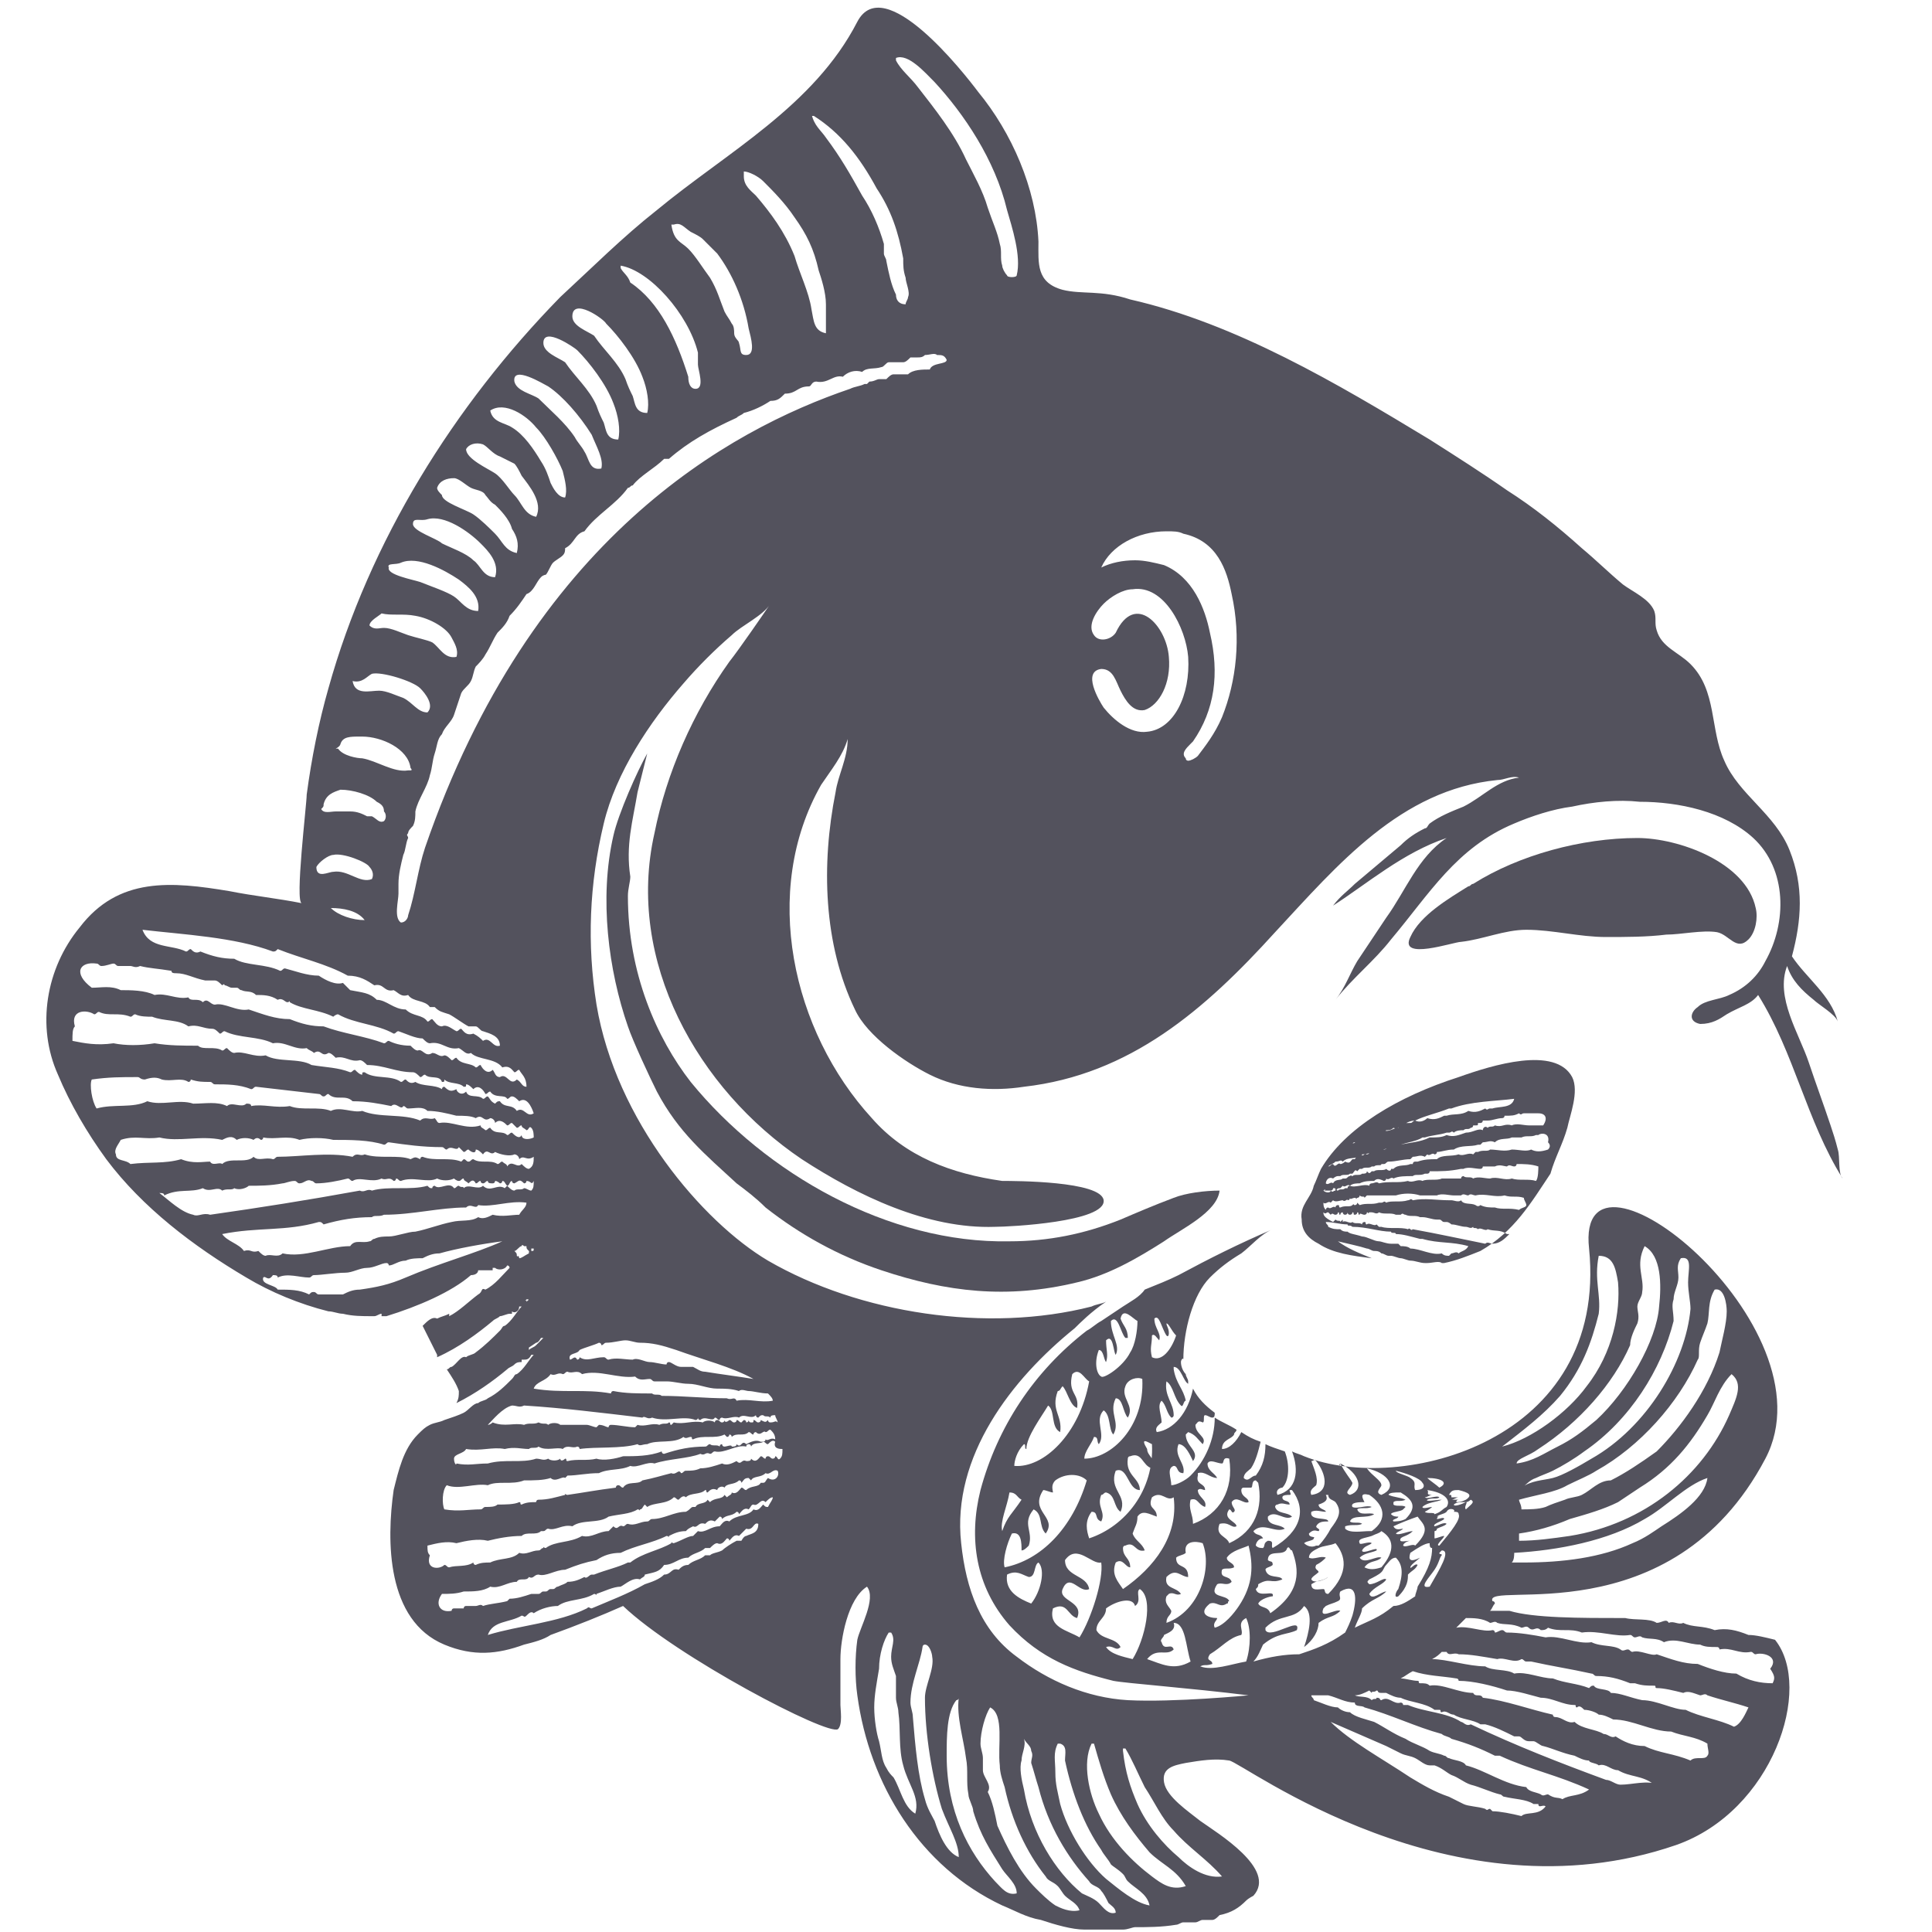 <?xml version="1.0" encoding="utf-8"?>
<!-- Generator: Adobe Illustrator 22.1.0, SVG Export Plug-In . SVG Version: 6.00 Build 0)  -->
<svg version="1.1" id="Warstwa_1" xmlns="http://www.w3.org/2000/svg" xmlns:xlink="http://www.w3.org/1999/xlink" x="0px" y="0px"
	 viewBox="0 0 80 80" style="enable-background:new 0 0 80 80;" xml:space="preserve">
<style type="text/css">
	.st0{fill:#53525D;}
</style>
<g id="Ryba">
	<g>
		<path class="st0" d="M69,38.7c0.6,0,1.5-0.2,2.1-0.1c0.5,0.1,0.8,0.8,1.3,0.3c0.3-0.3,0.4-0.9,0.3-1.3c-0.4-1.9-3.2-2.9-4.9-2.9
			c-2.3,0-4.9,0.7-6.8,1.9c-0.1,0-0.1,0.1-0.2,0.1c-0.8,0.5-2,1.2-2.4,2.1c-0.5,1,1.8,0.2,2.1,0.2c0.9-0.1,1.8-0.5,2.7-0.5
			c1.1,0,2.2,0.3,3.3,0.3C67.3,38.8,68.2,38.8,69,38.7z"/>
		<path class="st0" d="M26.4,32.8c0,0,0.4-1.6,0.4-1.6c-0.4,0.7-1.2,2.5-1.4,3.4c-0.6,2.6-0.2,5.6,0.6,7.9c0.2,0.6,0.9,2.1,1.2,2.7
			c0.9,1.7,2,2.6,3.3,3.8c0.4,0.3,0.8,0.6,1.2,1c1.4,1.1,3,2,4.8,2.6c2.7,0.9,5.2,1.2,8.1,0.5c1.3-0.3,2.5-1,3.6-1.7
			c0.7-0.5,2.2-1.2,2.3-2.1c-0.6,0-1.4,0.1-1.9,0.3c-0.8,0.3-1.5,0.6-2.2,0.9c-1.5,0.6-3,0.9-4.6,0.9c-5,0.1-10.1-2.8-13.2-6.6
			c-1.4-1.8-2.6-4.5-2.6-7.7c0-0.3,0.1-0.6,0.1-0.8C25.9,35,26.2,34,26.4,32.8z"/>
		<path class="st0" d="M73.5,67.9c-0.4-0.1-0.8-0.2-1.1-0.2c-0.5-0.2-0.9-0.3-1.4-0.2c-0.5-0.2-0.9-0.1-1.3-0.3
			c-0.2,0.1-0.4-0.1-0.6,0c-0.1-0.2-0.3,0-0.5,0c-0.3-0.2-0.9-0.1-1.3-0.2c-1.9,0-3.8,0-4.8-0.3c-0.3,0-0.5,0-0.8,0
			c0.1-0.1,0.1-0.2,0.2-0.3c0,0,0-0.1-0.1-0.1c-0.4-0.9,7.4,1.5,11.3-5.9c2.9-5.5-7.9-14.1-7.3-8.7c0.8,8-7.8,10.2-11.8,8.6
			c-0.2-0.1-0.3-0.1-0.5-0.2c0.3,0.8,0.2,1.6-0.6,1.8c-0.1-0.2,0.1-0.3,0.2-0.3c0.3-0.3,0.3-1,0.1-1.5c-0.3-0.1-0.6-0.2-0.8-0.3
			c0,0.5-0.1,0.9-0.4,1.3c-0.2,0-0.3,0.3-0.5,0.1c0-0.2,0.2-0.3,0.3-0.4c0.2-0.3,0.3-0.7,0.4-1.1c-0.3-0.1-0.5-0.2-0.8-0.4
			c-0.2,0.4-0.5,0.7-0.8,0.7c0-0.4,0.4-0.4,0.5-0.6c0-0.1,0.1-0.1,0.1-0.2c-0.3-0.2-0.6-0.3-0.9-0.5c0,0.9-0.4,1.8-1,2.4
			c-0.2,0.2-0.6,0.4-0.8,0.4c0-0.3-0.2-0.7,0.1-0.8c0.2,0,0.1,0.3,0.4,0.3c0.1-0.4-0.4-0.7-0.2-1.2c0.3,0,0.5,0.5,0.6,0.7
			c0.3-0.4-0.3-0.6-0.3-1.1c0,0,0.1-0.1,0.1-0.1c0.3,0.1,0.4,0.3,0.6,0.5c0.2-0.3-0.3-0.4-0.3-0.8c0.1-0.1,0.1-0.2,0.3-0.1
			c0.1,0,0-0.3,0.1-0.3c0.1,0,0.2,0.1,0.3,0.1c0.1,0,0.1-0.1,0.1-0.2c-0.4-0.3-0.7-0.6-0.9-1c-0.2,1-0.8,1.7-1.5,1.8
			c-0.1-0.2,0.1-0.3,0.2-0.4c0-0.3-0.2-0.7,0-0.9c0.2,0.2,0.2,0.5,0.4,0.7c0.1,0,0.1-0.1,0.1-0.1c0-0.5-0.4-0.8-0.3-1.4
			c0.3,0.2,0.3,0.7,0.6,1c0.1,0.1,0.1-0.2,0.2-0.2c-0.1-0.5-0.4-0.7-0.5-1.3c0,0,0,0,0-0.1c0.3,0,0.4,0.6,0.6,0.7c0,0,0-0.1,0-0.1
			c0-0.1-0.1-0.2-0.1-0.3c-0.1-0.1-0.2-0.3-0.2-0.5c0-0.1,0.1-0.2,0.1-0.1c0-1.2,0.4-2.7,1.1-3.4c0.4-0.4,0.8-0.7,1.3-1
			c0.4-0.3,0.8-0.8,1.3-1c-1.4,0.6-2.6,1.2-3.9,1.9c-0.4,0.2-0.9,0.4-1.4,0.6c0,0,0,0,0,0c-0.2,0.3-0.6,0.5-0.9,0.7
			c-0.3,0.2-0.6,0.4-0.9,0.6c-0.2,0.1-0.4,0.3-0.6,0.4c-2.2,1.7-3.7,4-4.4,6.6c-0.5,2-0.2,4,1.2,5.6c1.3,1.4,2.7,1.9,4.3,2.3
			c0.5,0.1,3.2,0.3,5.6,0.6c0,0-3.1,0.3-5,0.2c-1.7-0.1-3.3-0.8-4.6-1.8c-1.5-1.1-2.1-2.8-2.3-4.7c-0.4-3.6,2.1-6.8,4.7-8.9
			c0.2-0.2,0.7-0.7,1.3-1.1c-0.2,0.1-0.4,0.1-0.6,0.2c-4.3,1.1-9.6,0.3-13.4-1.9c-2.7-1.6-6.3-5.8-7.1-10.6c-0.4-2.5-0.3-5,0.3-7.5
			c0.5-2.1,1.9-4.2,3.3-5.8c0.6-0.7,1.3-1.4,2-2c0.4-0.4,1.3-0.8,1.6-1.3c-0.2,0.3-1.3,1.9-1.7,2.4c-1.5,2.1-2.6,4.6-3.1,7.1
			c-1.2,5.3,1.8,10.6,6.1,13.5c2.3,1.5,5.2,2.9,8,2.8c0.6,0,4.6-0.2,4.5-1.1c-0.1-0.8-3.7-0.8-4.2-0.8c-2.1-0.3-4-1-5.4-2.6
			c-3.3-3.6-4.6-9.4-2.1-13.8c0.4-0.6,0.9-1.2,1.1-1.9c0,0.8-0.4,1.5-0.5,2.2c-0.6,3-0.5,6.3,0.8,9c0.5,1.1,2.1,2.2,3.1,2.7
			c1.2,0.6,2.6,0.7,3.9,0.5c4.4-0.5,7.5-3.2,10.4-6.4c2.6-2.8,5.2-5.9,9.2-6.3c0.3,0,0.6-0.2,0.9-0.1c-0.9,0.1-1.5,0.8-2.3,1.2
			c-0.5,0.2-1,0.4-1.4,0.7c-0.1,0.1-0.1,0.2-0.2,0.2c-0.4,0.2-0.7,0.4-1,0.7c-0.6,0.5-1.3,1.1-1.9,1.6c-0.3,0.3-0.6,0.5-0.9,0.9
			c1.4-0.9,2.9-2.2,4.7-2.8c-1.2,0.8-1.7,2.2-2.5,3.3c-0.4,0.6-0.8,1.2-1.2,1.8c-0.3,0.5-0.5,1.1-0.9,1.6c0.7-0.9,1.6-1.6,2.3-2.5
			c1.6-1.9,2.7-3.8,5.1-4.8c0.7-0.3,1.6-0.6,2.4-0.7c0.9-0.2,1.9-0.3,2.8-0.2c1.6,0,3.5,0.4,4.7,1.5c1.4,1.3,1.4,3.5,0.5,5.1
			c-0.3,0.6-0.8,1.1-1.5,1.4c-0.4,0.2-1,0.2-1.3,0.5c-0.3,0.2-0.4,0.6,0.1,0.7c0.5,0,0.8-0.2,1.1-0.4c0.5-0.3,1-0.4,1.3-0.8
			c1.5,2.4,2,5.2,3.5,7.6c-0.2-0.2-0.1-0.9-0.2-1.2c-0.1-0.4-0.2-0.7-0.3-1c-0.3-0.9-0.6-1.7-0.9-2.6c-0.4-1.2-1.4-2.7-0.9-4
			c0.2,0.6,0.6,1,1.1,1.4c0.2,0.2,0.9,0.6,1,0.9c-0.3-1.1-1.3-1.8-1.9-2.7c0.4-1.5,0.5-2.9-0.1-4.4c-0.6-1.5-2.1-2.3-2.7-3.7
			c-0.6-1.3-0.3-2.9-1.4-4c-0.5-0.5-1.2-0.7-1.4-1.4c-0.1-0.3,0-0.5-0.1-0.8c-0.2-0.5-0.9-0.8-1.3-1.1c-0.6-0.5-1.1-1-1.7-1.5
			c-1-0.9-2-1.7-3.1-2.4c-1-0.7-2.1-1.4-3.2-2.1c-3.8-2.3-8-4.8-12.4-5.8C45.6,12,44.8,12.2,44,12c-1.1-0.3-1-1.1-1-2
			c-0.1-2.2-1.1-4.5-2.5-6.2c-0.6-0.8-3.9-5-5-2.9c-1.8,3.5-5.4,5.4-8.3,7.8c-1.4,1.1-2.7,2.4-4,3.6c-4.4,4.5-7.9,10.1-9.6,16.2
			c-0.4,1.4-0.7,2.9-0.9,4.4c0,0.4-0.5,4.5-0.2,4.5c-1-0.2-2-0.3-3-0.5c-2.4-0.4-4.6-0.6-6.2,1.5c-1.4,1.7-1.8,4.1-0.9,6.1
			c0.5,1.2,1.2,2.4,2,3.5c1.5,2,3.6,3.6,5.8,4.9c1,0.6,2.2,1.1,3.4,1.4c0.2,0,0.4,0.1,0.6,0.1c0,0,0,0,0,0c0,0,0,0,0,0
			c0.4,0.1,0.8,0.1,1.2,0.1c0,0,0.1,0,0.1,0c0.1,0,0.2-0.1,0.3-0.1l0,0.1c0.1,0,0.2,0,0.2,0c1.3-0.4,2.7-1,3.5-1.7l0,0
			c0.2,0,0.3-0.1,0.3-0.2c0.2,0,0.3,0,0.5,0c0,0,0,0,0.1,0l0-0.1l0.2,0l-0.1,0c0.1,0.1,0.4,0.1,0.5-0.1c0.1,0,0.1,0.1,0.1,0.1
			c-0.3,0.3-0.6,0.7-1,0.9c-0.2-0.1-0.1,0.1-0.3,0.2c-0.4,0.3-0.8,0.7-1.2,0.9l0-0.1c-0.2,0.1-0.3,0.1-0.5,0.2
			c-0.2-0.1-0.4,0.1-0.6,0.3c0.2,0.4,0.4,0.8,0.6,1.2c0,0,0,0,0,0.1c0.9-0.4,1.7-1,2.3-1.5l0,0c0.1-0.1,0.2-0.1,0.3-0.2
			c0.1,0,0.3-0.1,0.4-0.1c0,0,0,0,0.1,0l0-0.1l0.1,0l-0.1,0c0.1,0.1,0.3,0,0.3-0.2c0.1,0,0,0,0.1,0c-0.2,0.2-0.4,0.6-0.7,0.8
			c-0.1,0-0.1,0.1-0.2,0.2c-0.3,0.3-0.6,0.6-1,0.9l0,0c-0.1,0.1-0.3,0.1-0.4,0.2c-0.2-0.1-0.4,0.3-0.6,0.4c-0.1,0-0.1,0.1-0.2,0.1
			c0.2,0.3,0.4,0.6,0.5,0.9c0,0.2,0,0.3-0.1,0.5c0.8-0.4,1.5-0.9,2.1-1.4l0,0c0.1-0.1,0.2-0.1,0.3-0.2c0.1-0.1,0.2-0.1,0.3-0.1
			c0,0,0,0,0,0l0-0.1l0.1,0l0,0c0.1,0,0.2,0,0.3-0.2c0.1,0,0,0,0.1,0c-0.2,0.2-0.4,0.6-0.7,0.8c-0.1,0-0.1,0.1-0.2,0.2
			c-0.3,0.3-0.6,0.6-1,0.8l0,0c-0.1,0.1-0.3,0.1-0.4,0.2c-0.2,0-0.4,0.3-0.6,0.4c-0.2,0.1-0.5,0.2-0.8,0.3c-0.2,0.1-0.4,0.1-0.6,0.2
			c-0.2,0.1-0.3,0.2-0.5,0.4c-0.6,0.6-0.8,1.5-1,2.3c-0.3,2.1-0.3,5.4,2.1,6.4c1.2,0.5,2.2,0.4,3.3,0c0.4-0.1,0.8-0.2,1.1-0.4
			c1.1-0.4,2.1-0.8,3-1.2c2.2,2.1,8.5,5.4,8.9,5.1c0.2-0.2,0.1-0.8,0.1-1c0-0.7,0-1.3,0-1.9c0-0.8,0.3-2.5,1.1-3
			c0.4,0.5-0.3,1.7-0.4,2.2c-0.1,0.7-0.1,1.6,0,2.3c0.5,3.7,2.6,7.1,6,8.7c0.5,0.2,1,0.5,1.6,0.6c0.6,0.2,1.3,0.4,1.8,0.4
			c0.5,0,1.1,0,1.6,0c0.2,0,0.4-0.1,0.5-0.1c0.5,0,1.1,0,1.7-0.1c0.1,0,0.2-0.1,0.3-0.1c0.1,0,0.3,0,0.5,0c0.1,0,0.2-0.1,0.3-0.1
			c0.1,0,0.3,0,0.4,0c0.1,0,0.2-0.1,0.3-0.2c0.5-0.1,0.8-0.3,1.1-0.6c0.1-0.1,0.3-0.2,0.3-0.2c1-1.1-1.5-2.6-2.2-3.1
			c-0.5-0.4-1.4-1-1.5-1.6c-0.1-0.6,0.4-0.7,0.9-0.8c0.6-0.1,1.2-0.2,1.8-0.1c0.6,0.1,9.2,6.7,18.5,3.5C73.4,75,75.1,69.9,73.5,67.9
			C73.5,67.8,73.5,67.8,73.5,67.9z M68.8,63.2c-0.3,0.2-0.7,0.5-1.2,0.7c-1.3,0.6-2.9,0.8-4.5,0.8c-0.2,0-0.3,0-0.5,0
			c0.1-0.1,0.1-0.3,0.1-0.4c1.8-0.1,3.9-0.5,5.4-1.4c0.9-0.5,1.7-1.4,2.6-1.7C70.6,62,69.6,62.7,68.8,63.2z M71.6,58.6
			c-1.1,2.5-3.5,4.5-6.6,5c-0.7,0.1-1.4,0.2-2.1,0.2c0-0.1,0-0.2,0-0.3c0.7-0.1,1.4-0.3,2.1-0.6c0.7-0.2,1.4-0.4,2-0.7
			c0.3-0.2,0.6-0.4,0.9-0.6c1.3-0.8,2.1-1.8,2.8-3c0.3-0.5,0.5-1.2,1-1.7C72.2,57.3,71.9,57.9,71.6,58.6z M70.4,55.6
			c0.1-0.3,0.2-0.5,0.3-0.8c0.1-0.4,0-0.9,0.3-1.4c0.4-0.1,0.5,0.6,0.5,0.9c0,0.5-0.2,1.2-0.3,1.7c-0.5,1.6-1.6,3.1-2.6,4.1
			c-0.7,0.5-1.3,0.9-1.9,1.2c-0.5,0-0.8,0.4-1.2,0.6c-0.2,0.1-0.5,0.1-0.7,0.2c-0.3,0.1-0.6,0.2-0.8,0.3c-0.3,0.1-0.7,0.1-1,0.1
			c0-0.2-0.1-0.3-0.1-0.4c0.7-0.2,1.5-0.3,2-0.6c0.4-0.2,0.9-0.4,1.2-0.6c1.8-1,3.4-2.8,4.2-4.6C70.4,56.2,70.3,55.9,70.4,55.6z
			 M69.3,53.8c0-0.3,0.2-0.6,0.2-0.9c0-0.3-0.1-0.5,0.1-0.8c0.5-0.1,0.3,0.5,0.3,1c0,0.4,0.1,0.8,0.1,1.1c-0.2,2.2-1.8,4.9-4.1,6.2
			c-0.5,0.3-1.2,0.7-1.6,0.8c-0.4,0.1-0.9,0.1-1.3,0.4c0.2-0.1,0.3-0.3,0.6-0.4c0.2-0.1,0.5-0.2,0.7-0.3c0.4-0.2,0.9-0.5,1.3-0.8
			c1.9-1.3,3.2-3.4,3.7-5.4C69.3,54.3,69.2,54.1,69.3,53.8z M67.8,54.8c0.1-0.3,0-0.5,0-0.7c0-0.2,0.2-0.4,0.2-0.6
			c0.1-0.6-0.3-1.1,0.1-1.9c0.7,0.4,0.7,1.6,0.6,2.5c-0.1,1.4-1.3,3.5-2.6,4.7c-0.6,0.5-1,0.8-1.6,1.1c-0.6,0.3-1,0.6-1.7,0.7
			c0,0,0,0,0,0c0-0.2,0.5-0.3,0.9-0.6c1.7-1.1,3.1-2.7,3.8-4.3C67.5,55.4,67.7,55,67.8,54.8z M64.6,57.8c0.9-1.1,1.3-2.2,1.6-3.4
			c0.1-0.8-0.2-1.4,0-2.4c0.6,0,0.7,0.5,0.8,1.1c0.1,1.2-0.2,2.9-1.3,4.3c-0.8,1.1-2.3,2.2-3.5,2.5c0,0,0,0,0,0c0,0,0,0,0,0
			C63.1,59.2,63.9,58.6,64.6,57.8z M48.3,22c0.3,0,0.5,0,0.7,0.1c1.4,0.3,1.8,1.5,2,2.5c0.4,1.8,0.2,3.6-0.4,5.1
			c-0.3,0.7-0.7,1.2-1,1.6c-0.1,0.1-0.3,0.2-0.4,0.2c0,0-0.1,0-0.1-0.1c-0.2-0.2,0-0.4,0.2-0.6c0,0,0.1-0.1,0.1-0.1
			c0.9-1.3,1.1-2.8,0.7-4.5c-0.2-1-0.7-2.3-1.9-2.8c-0.4-0.1-0.8-0.2-1.2-0.2c-0.5,0-1,0.1-1.4,0.3C46,22.6,47.1,22,48.3,22z
			 M48.4,27.2c-0.1-1.3-1.4-2.7-2.2-1c-0.2,0.3-0.7,0.4-0.9,0.1c-0.3-0.4,0.1-1,0.4-1.3c0.3-0.3,0.8-0.6,1.2-0.6
			c1.3-0.2,2.2,1.6,2.3,2.8c0.1,1.6-0.6,3-1.7,3.1c-0.7,0.1-1.4-0.5-1.8-1c-0.2-0.3-0.9-1.5-0.1-1.6c0.5,0,0.6,0.5,0.8,0.9
			c0.2,0.4,0.5,0.9,1,0.8C48,29.2,48.5,28.3,48.4,27.2z M31.8,57.7c0.1,0.1,0.2,0.2,0.2,0.3c-0.5,0.1-1-0.1-1.5,0
			c-0.1-0.2-0.2,0-0.4-0.1c-0.9,0-1.8-0.1-2.7-0.1c-0.1-0.1-0.3,0-0.4-0.1c-0.6,0-1.1,0-1.6-0.1c-0.1,0-0.1,0.1-0.1,0.1
			c-1.1-0.2-2,0-3.2-0.2c0.1-0.3,0.5-0.3,0.7-0.6c0.2,0.1,0.3-0.1,0.5,0c0.1,0,0.1-0.1,0.2-0.1c0.2,0.1,0.4-0.1,0.6,0.1
			c0.7-0.2,1.5,0.2,2.2,0.1c0.2,0.2,0.4,0.1,0.6,0.1c0.1,0,0.1,0.1,0.2,0.1c0.2,0,0.3,0,0.5,0c0.3,0,0.6,0.1,0.9,0.1
			c0.4,0,0.8,0.2,1.2,0.2c0.3,0,0.6,0,0.9,0.1c0.1-0.1,0.3,0,0.4,0C31.2,57.6,31.5,57.7,31.8,57.7z M22.2,55.6
			c0.1,0,0.2-0.2,0.2-0.2c0,0,0,0,0.1,0c0,0,0,0,0-0.1l0,0c0-0.1,0,0,0,0l0,0c0,0,0,0,0,0c0,0,0,0,0,0l0,0l0,0c0,0,0,0,0,0l0,0
			c0,0,0,0,0,0c0,0,0,0,0,0c0,0,0,0,0,0c0,0,0,0,0,0c0,0,0,0.1,0,0.1c0,0,0,0,0,0l-0.1,0.1c0,0,0,0,0,0c0,0,0,0-0.1,0.1c0,0,0,0,0,0
			c0,0-0.1,0.1-0.1,0.1l0,0l0,0l0,0c-0.1,0.1-0.2,0.1-0.3,0.2l0,0l0-0.1c0,0-0.1,0,0,0c0,0,0,0,0,0l0,0c0,0,0,0,0,0
			C22.2,55.6,22.2,55.6,22.2,55.6z M24.8,55.6c0,0,0.1,0,0.1,0.1c0.1,0,0.1-0.1,0.2-0.1c0.3,0,0.6-0.1,0.8-0.1
			c0.2,0,0.4,0.1,0.6,0.1c0.5,0,0.9,0.1,1.5,0.3c1.1,0.4,2.3,0.7,3.2,1.2c-0.6-0.1-1.4-0.2-2-0.3c-0.2,0-0.3-0.1-0.5-0.2
			c-0.1,0-0.3,0-0.5,0c-0.2,0-0.4-0.2-0.5-0.2c-0.1,0-0.1,0.1-0.1,0.1c-0.2,0-0.5-0.1-0.7-0.1c-0.2,0-0.5-0.2-0.7-0.1
			c-0.3,0-0.7-0.1-1,0c-0.1,0-0.1-0.1-0.2-0.1c-0.4,0-0.7,0.2-1,0c0,0.1-0.1,0.1-0.1,0.1c-0.1-0.2-0.2,0-0.3,0
			c-0.1-0.3,0.3-0.2,0.4-0.4C24.2,55.8,24.6,55.7,24.8,55.6z M38.5,15.3c-0.3,0-0.7,0-0.9,0.2c-0.2,0-0.4,0-0.6,0
			c-0.1,0-0.2,0.1-0.3,0.2c-0.1,0-0.2,0-0.3,0c-0.1,0-0.2,0.1-0.4,0.1c0,0-0.1,0.1-0.1,0.1c0,0-0.1,0-0.1,0
			c-0.2,0.1-0.4,0.1-0.6,0.2c0,0,0,0,0,0c0,0,0,0,0,0c-5,1.7-13.2,6.2-17.6,19c-0.3,0.9-0.4,1.9-0.7,2.8c0,0.1-0.1,0.3-0.3,0.3
			c-0.3-0.2-0.1-0.9-0.1-1.2c0-0.1,0-0.2,0-0.4c0-0.4,0.1-0.8,0.2-1.2c0.1-0.2,0.1-0.5,0.2-0.7c0-0.1-0.1-0.1,0-0.2
			c0-0.1,0.1-0.2,0.2-0.3c0.1-0.2,0.1-0.4,0.1-0.6c0.1-0.5,0.5-1,0.6-1.5c0.1-0.3,0.1-0.6,0.2-0.9c0.1-0.3,0.1-0.6,0.3-0.8
			c0.1-0.3,0.4-0.5,0.5-0.8c0.1-0.3,0.2-0.6,0.3-0.9c0.1-0.2,0.3-0.3,0.4-0.5c0.1-0.2,0.1-0.4,0.2-0.6c0.1-0.1,0.3-0.3,0.4-0.5
			c0.2-0.3,0.3-0.6,0.5-0.9c0.2-0.2,0.4-0.4,0.5-0.7c0.3-0.3,0.5-0.6,0.7-0.9c0.3-0.1,0.4-0.5,0.6-0.7c0.1-0.1,0.2-0.1,0.2-0.1
			c0.1-0.1,0.2-0.4,0.3-0.5c0.1-0.1,0.3-0.2,0.4-0.3c0.1-0.1,0.1-0.2,0.1-0.3c0.4-0.2,0.4-0.6,0.8-0.7c0.5-0.7,1.3-1.1,1.8-1.8
			c0.1,0,0.1-0.1,0.2-0.1c0.3-0.4,0.9-0.7,1.3-1.1c0.1,0,0.1,0,0.2,0c0.8-0.7,1.7-1.2,2.8-1.7c0.1-0.1,0.2-0.1,0.3-0.2
			c0.4-0.1,0.8-0.3,1.1-0.5c0.3,0,0.4-0.1,0.6-0.3c0.5,0,0.5-0.3,1-0.3c0.1,0,0.1-0.2,0.3-0.2c0.5,0.1,0.7-0.3,1.1-0.2
			c0.2-0.2,0.5-0.3,0.8-0.2c0.2-0.2,0.5-0.1,0.8-0.2c0.1,0,0.2-0.2,0.3-0.2c0.2,0,0.4,0,0.5,0c0,0,0,0,0.1,0c0,0,0,0,0,0
			c0.1,0,0.2-0.1,0.3-0.2c0.1,0,0.2,0,0.3,0c0.1,0,0.2,0,0.3-0.1c0.2,0,0.4-0.1,0.5,0c0.2,0,0.3,0,0.4,0.2
			C39.2,15.1,38.6,15,38.5,15.3z M38.7,3.4c1.2,1.3,2.5,3.2,3,5.3c0.2,0.7,0.6,1.9,0.4,2.7c0,0.1-0.4,0.1-0.4,0
			c-0.1-0.1-0.2-0.3-0.2-0.4c-0.1-0.3,0-0.6-0.1-0.9c-0.1-0.5-0.3-0.9-0.5-1.5c-0.2-0.7-0.6-1.4-0.9-2c-0.5-1.1-1.3-2.1-2-3
			c-0.3-0.4-0.7-0.7-0.9-1.1c0,0,0,0,0-0.1C37.6,2.2,38.3,3,38.7,3.4z M33.6,4.8c0,0,0.1,0,0.1,0c1.1,0.7,1.9,1.7,2.6,3
			c0.6,0.9,0.9,1.8,1.1,2.9c0,0.3,0,0.5,0.1,0.8c0,0.2,0.2,0.6,0.1,0.8c0,0.1-0.1,0.2-0.1,0.3c-0.3,0-0.4-0.2-0.4-0.4
			c-0.2-0.4-0.3-0.9-0.4-1.4c0-0.1-0.1-0.2-0.1-0.3c0-0.1,0-0.1,0-0.2c0-0.1,0-0.1,0-0.2c-0.2-0.7-0.5-1.4-0.9-2
			c-0.5-0.9-0.9-1.6-1.5-2.4c-0.2-0.3-0.5-0.5-0.6-1C33.6,4.9,33.6,4.9,33.6,4.8z M30.8,7.1c0.2,0,0.6,0.2,0.8,0.4
			C32,7.9,32.5,8.4,32.9,9c0.5,0.7,0.8,1.3,1,2.2c0.1,0.3,0.3,0.9,0.3,1.4c0,0.4,0,0.9,0,1.2c-0.5-0.1-0.5-0.5-0.6-1
			c-0.1-0.7-0.5-1.5-0.7-2.2c-0.4-1-1-1.8-1.6-2.5c-0.2-0.2-0.5-0.4-0.5-0.8C30.8,7.2,30.8,7.2,30.8,7.1z M27.9,9.3
			c0.3-0.1,0.4,0.1,0.7,0.3c0.2,0.1,0.4,0.2,0.5,0.3c0.1,0.1,0.4,0.4,0.6,0.6c0.6,0.8,1.1,1.9,1.3,3.1c0.1,0.4,0.3,1.1-0.1,1.1
			c-0.3,0-0.2-0.2-0.3-0.5c0-0.1-0.2-0.2-0.2-0.4c0-0.1,0-0.3-0.1-0.4c-0.1-0.2-0.2-0.3-0.3-0.5c-0.2-0.5-0.3-0.9-0.6-1.4
			c-0.3-0.4-0.6-0.9-0.9-1.2c-0.3-0.3-0.6-0.3-0.7-1C27.9,9.3,27.9,9.3,27.9,9.3z M25.7,11C25.7,11,25.7,11,25.7,11
			c1.2,0.2,2.8,2,3.2,3.6c0,0.2,0,0.4,0,0.5c0,0.2,0.3,1-0.1,1c-0.2,0-0.3-0.2-0.3-0.5c-0.5-1.6-1.2-3.1-2.4-3.9
			c-0.1-0.3-0.3-0.4-0.4-0.6C25.7,11.1,25.7,11.1,25.7,11z M25.1,13.4c0.5,0.5,1.2,1.4,1.5,2.2c0.2,0.5,0.3,1.1,0.2,1.5
			c-0.5,0-0.5-0.4-0.6-0.7c-0.1-0.2-0.2-0.4-0.3-0.7c-0.3-0.7-0.9-1.2-1.3-1.8c-0.3-0.2-0.9-0.4-0.9-0.8
			C23.7,12.3,25,13.2,25.1,13.4z M23.9,14.5c0.5,0.5,1.2,1.4,1.5,2.2c0.2,0.5,0.3,1.1,0.2,1.5c-0.5,0-0.5-0.4-0.6-0.7
			c-0.1-0.2-0.2-0.4-0.3-0.7c-0.3-0.7-0.9-1.2-1.3-1.8c-0.3-0.2-0.9-0.4-0.9-0.8C22.5,13.5,23.8,14.4,23.9,14.5z M22.7,16
			c0.6,0.4,1.3,1.2,1.8,2c0.2,0.5,0.5,1,0.4,1.4c-0.5,0.1-0.5-0.4-0.7-0.7c-0.1-0.2-0.3-0.4-0.4-0.6c-0.4-0.6-1-1.1-1.5-1.6
			c-0.3-0.2-0.9-0.3-1-0.7C21.2,15.1,22.5,15.9,22.7,16z M22.2,17.7c0.4,0.4,0.9,1.3,1.1,1.8c0.1,0.4,0.2,0.8,0.1,1.1
			c-0.3,0-0.5-0.4-0.6-0.6c-0.1-0.3-0.2-0.6-0.4-0.9c-0.3-0.5-0.7-1.1-1.2-1.4c-0.3-0.2-0.8-0.2-0.9-0.7
			C20.9,16.6,21.8,17.2,22.2,17.7z M20,18.4c0.2,0.1,0.4,0.4,0.7,0.5c0.2,0.1,0.4,0.2,0.6,0.3c0.1,0.1,0.2,0.3,0.3,0.5
			c0.3,0.4,0.9,1.1,0.6,1.7c-0.5-0.1-0.6-0.6-0.9-0.9c-0.2-0.2-0.5-0.7-0.8-0.9c-0.3-0.2-1.2-0.6-1.2-1C19.4,18.4,19.7,18.3,20,18.4
			z M18.8,19.8c0.2,0,0.5,0.3,0.7,0.4c0.2,0.1,0.5,0.1,0.6,0.3c0.1,0.1,0.2,0.3,0.4,0.4c0.2,0.2,0.6,0.6,0.7,1c0,0,0,0,0,0
			c0.2,0.3,0.3,0.6,0.2,1c-0.5-0.1-0.6-0.5-0.9-0.8c-0.2-0.2-0.6-0.6-0.9-0.8c-0.3-0.2-1.3-0.5-1.3-0.8c0,0,0,0,0,0
			c-0.1-0.1-0.2-0.2-0.2-0.3C18.2,19.9,18.5,19.8,18.8,19.8z M17.1,21.7c0-0.3,0.3-0.1,0.6-0.2c0.7-0.2,1.7,0.5,2.2,1
			c0.3,0.3,0.8,0.8,0.6,1.4c-0.5,0-0.6-0.5-0.9-0.7c-0.3-0.3-0.9-0.5-1.3-0.7C18.1,22.3,17.1,22,17.1,21.7z M16.6,23.3
			c0.7-0.3,1.8,0.3,2.4,0.7c0.4,0.3,0.9,0.7,0.8,1.3c-0.5,0-0.7-0.4-1-0.6c-0.3-0.2-0.9-0.4-1.4-0.6c-0.3-0.1-1.4-0.3-1.3-0.6
			C16,23.3,16.4,23.4,16.6,23.3z M15.8,25.4c0.4,0.1,0.9,0,1.4,0.1c0.6,0.1,1.3,0.5,1.5,0.9c0.1,0.2,0.3,0.5,0.2,0.8
			c-0.5,0.1-0.7-0.4-1-0.6c-0.2-0.1-0.7-0.2-1-0.3c-0.3-0.1-0.7-0.3-1-0.3c-0.2,0-0.4,0.1-0.6-0.1C15.3,25.7,15.7,25.5,15.8,25.4z
			 M15.4,27.9c0.4-0.1,1.7,0.3,2,0.6c0.2,0.2,0.6,0.7,0.3,1c-0.4,0-0.6-0.4-1-0.6c-0.3-0.1-0.7-0.3-1-0.3c-0.4,0-1,0.2-1.1-0.4
			C15,28.3,15.2,28,15.4,27.9z M14.1,30.8c0.1-0.3,0.4-0.3,0.8-0.3c0,0,0.1,0,0.1,0c0.8,0,1.9,0.5,2,1.3c0,0,0,0,0,0
			c0,0,0.1,0.1,0,0.1c0,0,0,0,0,0c0,0,0,0,0,0c0,0,0,0-0.1,0c0,0,0,0,0,0c-0.6,0.1-1.3-0.4-1.9-0.5c-0.2,0-0.8-0.1-1-0.4
			c0,0,0,0-0.1,0C14.1,30.9,14.1,30.8,14.1,30.8z M13.4,33.3C13.4,33.3,13.4,33.3,13.4,33.3c0.1-0.4,0.4-0.5,0.7-0.6
			c0.5,0,1.2,0.2,1.5,0.5c0.2,0.1,0.3,0.2,0.3,0.4c0,0,0,0,0,0c0.1,0.1,0.1,0.3,0,0.4c0,0,0,0,0,0c-0.2,0.1-0.3-0.1-0.5-0.2
			c0,0,0,0,0,0c0,0-0.1,0-0.1,0c0,0,0,0-0.1,0c0,0,0,0,0,0c0,0,0,0,0,0c-0.2-0.1-0.4-0.2-0.7-0.2c-0.2,0-0.4,0-0.6,0c0,0,0,0,0,0
			c-0.2,0-0.5,0.1-0.6-0.1c0,0,0,0,0,0C13.4,33.4,13.4,33.4,13.4,33.3z M13.8,35.4c0.4-0.1,1.4,0.3,1.5,0.5c0.1,0.1,0.2,0.3,0.1,0.5
			c-0.5,0.2-1-0.4-1.6-0.3c-0.2,0-0.7,0.3-0.7-0.2C13.2,35.7,13.6,35.4,13.8,35.4z M15.1,38.1c-0.5,0-1.1-0.2-1.4-0.5
			C14.2,37.6,14.8,37.7,15.1,38.1z M11.3,39.4c0.1,0,0.1,0,0.2-0.1c1,0.4,2,0.6,2.9,1.1c0.5,0,0.8,0.2,1.1,0.4
			c0.4-0.1,0.4,0.3,0.8,0.2c0.2,0.1,0.3,0.3,0.6,0.2c0.2,0.3,0.7,0.2,0.9,0.5c0.1,0,0.1,0,0.2,0c0.2,0.2,0.3,0.2,0.6,0.3
			c0.2,0.1,0.6,0.4,0.8,0.5c0.1,0,0.2,0,0.3,0c0.1,0,0.2,0.2,0.3,0.2c0.3,0.1,0.7,0.2,0.7,0.6c-0.3,0.1-0.4-0.4-0.7-0.2
			c-0.1-0.1-0.2-0.2-0.4-0.3c-0.3,0.1-0.4-0.1-0.5-0.2c-0.1,0-0.1,0.1-0.2,0.1c-0.2-0.1-0.4-0.3-0.6-0.2c-0.2,0-0.3-0.2-0.4-0.3
			c-0.1,0-0.1,0.1-0.2,0.1c-0.2-0.3-0.6-0.2-0.9-0.5c-0.5,0-0.8-0.4-1.2-0.4c-0.3-0.3-0.6-0.3-1.1-0.4c-0.1-0.1-0.2-0.2-0.3-0.3
			c-0.3,0.1-0.7-0.1-1-0.3c-0.5,0-1-0.2-1.4-0.3c-0.1,0-0.1,0.1-0.2,0.1c-0.6-0.3-1.4-0.2-1.9-0.5c-0.5,0-0.9-0.1-1.4-0.3
			c-0.2,0.1-0.3,0-0.4-0.1c-0.1,0-0.1,0.1-0.2,0.1c-0.6-0.3-1.5-0.1-1.8-0.9C7.6,38.7,9.7,38.8,11.3,39.4z M4,39.9
			c0.1,0,0.1,0.1,0.2,0.1c0.2,0,0.4-0.1,0.5-0.1c0.1,0,0.1,0.1,0.2,0.1c0.2,0,0.3,0,0.5,0c0.1,0,0.2,0.1,0.4,0
			c0.4,0.1,0.7,0.1,1.3,0.2c0,0.1,0.1,0.1,0.2,0.1c0.4,0,0.7,0.2,1.2,0.3c0.1,0,0.2,0,0.4,0c0.1,0,0.2,0.1,0.3,0.2
			c0,0,0.1-0.1,0.1,0c0.1,0,0.2,0.1,0.3,0.1c0.1,0,0.1,0,0.2,0c0.1,0,0.1,0.1,0.2,0.1c0.2,0.1,0.4,0,0.6,0.2c0.3,0,0.6,0,0.9,0.2
			c0.2-0.1,0.3,0.1,0.4,0.1c0.1,0,0.1-0.1,0.1,0c0.5,0.3,1.2,0.3,1.8,0.6c0,0,0.1-0.1,0.2-0.1c0.7,0.4,1.6,0.4,2.3,0.8
			c0.1,0,0.1-0.1,0.2-0.1c0.3,0.1,0.7,0.3,1,0.3c0.1,0.1,0.2,0.2,0.3,0.2c0.5-0.1,0.7,0.3,1.2,0.2c0.2,0.1,0.3,0.3,0.5,0.2
			c0.3,0.3,1,0.2,1.3,0.6c0.3-0.1,0.4,0.1,0.5,0.2c0.1,0,0.1-0.1,0.2-0.1c0.1,0.2,0.3,0.3,0.3,0.7c-0.2,0-0.2-0.2-0.4-0.3
			c-0.3,0.3-0.4-0.3-0.7-0.1c-0.2,0-0.2-0.2-0.3-0.3c-0.2,0.2-0.4,0-0.5-0.2c-0.1,0-0.1,0.1-0.2,0.1c-0.2-0.2-0.6-0.1-0.8-0.4
			c-0.1,0-0.1,0.1-0.2,0.1c-0.1-0.1-0.2-0.2-0.3-0.2c-0.2,0.1-0.3-0.1-0.5-0.1c-0.3,0.2-0.4-0.2-0.6-0.1c-0.1,0-0.2-0.1-0.3-0.2
			c-0.4,0-0.7-0.1-0.9-0.2c-0.1,0-0.1,0.1-0.2,0.1c-0.8-0.3-1.7-0.4-2.5-0.7c-0.5,0-0.9-0.1-1.4-0.3c-0.6,0-1.1-0.2-1.7-0.4
			c-0.5,0.1-1-0.3-1.4-0.2c-0.2,0-0.3-0.3-0.5-0.1c-0.2-0.2-0.5,0-0.6-0.2c-0.5,0.1-0.9-0.2-1.4-0.1c-0.4-0.2-1-0.2-1.4-0.2
			c-0.4-0.2-0.8-0.1-1.2-0.1C3,40.3,3.3,39.8,4,39.9z M3,43.1c0-0.3,0-0.5,0.1-0.6c-0.2-0.7,0.5-0.7,0.8-0.5C4,42,4,41.9,4.1,41.9
			c0.4,0.2,0.8,0,1.3,0.2c0.1,0,0.1-0.1,0.2-0.1c0.2,0.1,0.5,0.1,0.7,0.1c0.5,0.2,1.1,0.1,1.5,0.4c0.4-0.1,0.6,0.1,1,0.1
			c0.1,0,0.2,0.1,0.3,0.2c0.1,0,0.1-0.1,0.2-0.1c0.6,0.3,1.4,0.2,2,0.5c0.5-0.1,0.9,0.3,1.4,0.2c0.1,0.1,0.2,0.1,0.3,0.2
			c0.3-0.2,0.3,0.2,0.6,0c0.1,0,0.2,0.1,0.3,0.2c0.4-0.1,0.6,0.2,1,0.1c0.1,0,0.2,0.1,0.3,0.2c0.7,0,1.2,0.3,1.9,0.3
			c0.1,0,0.2,0.1,0.3,0.2c0.1,0,0.1-0.1,0.2-0.1c0.2,0.2,0.6,0,0.7,0.3c0.1,0,0.1,0,0.1-0.1c0.2,0.2,0.6,0.1,0.8,0.3
			c0.1,0,0.1,0,0.1-0.1c0.1,0,0.2,0.1,0.3,0.2c0.2-0.2,0.4,0,0.5,0.2c0.1,0,0.1-0.1,0.2-0.1c0.2,0.3,0.6,0.1,0.7,0.3
			c0.1,0,0.1-0.1,0.2-0.1c0.1,0,0.2,0.1,0.3,0.2c0.3-0.2,0.5,0.2,0.6,0.5c-0.3,0.2-0.4-0.3-0.7-0.1c-0.2-0.3-0.5-0.1-0.7-0.4
			c-0.1,0-0.1,0-0.2,0.1c-0.2-0.1-0.2-0.2-0.3-0.3c-0.1,0-0.1,0.1-0.2,0.1c-0.2-0.2-0.6,0-0.7-0.3c-0.2,0.2-0.4,0-0.4-0.1
			c-0.2,0.1-0.3,0.1-0.5-0.1c-0.1,0-0.1,0.1-0.1,0.1c-0.3-0.2-0.8-0.1-1.1-0.3c-0.2,0.1-0.3,0-0.4-0.1c-0.1,0-0.1,0.1-0.2,0.1
			c-0.4-0.3-1.1-0.1-1.5-0.4c-0.1,0-0.1,0-0.1,0.1c-0.1,0-0.2-0.1-0.3-0.2c-0.1,0-0.1,0.1-0.2,0.1c-0.5-0.2-1-0.2-1.6-0.3
			c-0.5-0.3-1.4-0.1-1.9-0.4c-0.5,0.1-0.9-0.2-1.3-0.1c-0.1,0-0.2-0.1-0.3-0.2c-0.1,0-0.1,0.1-0.2,0.1c-0.3-0.2-0.8,0-1-0.2
			c-0.6,0-1.2,0-1.8-0.1c-0.6,0.1-1.2,0.1-1.7,0C4,43.3,3.5,43.2,3,43.1z M4,45.9c-0.2-0.3-0.3-1-0.2-1.2c0.7-0.1,1.2-0.1,1.9-0.1
			c0.1,0,0.1,0.1,0.3,0.1c0.3-0.1,0.5-0.1,0.7,0c0.4,0.1,0.8-0.1,1.1,0.1c0.1,0,0.1-0.1,0.1-0.1c0.3,0.1,0.5,0.1,0.8,0.1
			c0.1,0,0.1,0.1,0.2,0.1c0.5,0,1,0,1.5,0.2c0.1,0,0.1-0.1,0.2-0.1c0.9,0.1,1.7,0.2,2.6,0.3c0.1,0,0.1,0.1,0.2,0.1
			c0.1,0,0.1-0.1,0.2-0.1c0.3,0.3,0.7,0,1,0.3c0.6,0,1.1,0.1,1.6,0.2c0.2-0.2,0.4,0.2,0.5,0c0.1,0,0.1,0.1,0.2,0.1
			c0.3,0,0.6-0.1,0.8,0.1c0.4,0,0.8,0.1,1.2,0.2c0.3,0,0.6,0,0.8,0.1c0.3-0.2,0.3,0.2,0.6,0c0.1,0,0.2,0.1,0.2,0.2
			c0.2-0.2,0.4,0,0.5,0.1c0.1,0,0.1-0.1,0.2-0.1c0.1,0.1,0.1,0.1,0.2,0.2c0.1,0,0.1-0.1,0.2-0.1c0,0.1,0.1,0.1,0.2,0.2
			c0.1,0,0.1-0.2,0.2-0.1c0.1,0.1,0.1,0.3,0.1,0.4c-0.2,0.1-0.5,0.1-0.5-0.1c-0.1,0.2-0.3,0-0.4-0.1c-0.1,0-0.1,0.1-0.2,0.1
			c-0.2-0.2-0.5,0-0.7-0.3c-0.1,0-0.1,0.1-0.2,0.1c-0.1-0.1-0.2-0.1-0.2-0.2c-0.6,0.2-1.2-0.2-1.7-0.1c-0.1,0-0.1-0.1-0.2-0.2
			c-0.2,0.1-0.4-0.1-0.6,0.1c-0.7-0.3-1.7-0.1-2.4-0.4c-0.4,0.1-0.9-0.2-1.3,0c-0.5-0.2-1.2,0-1.7-0.2c-0.6,0.1-1.1-0.1-1.6,0
			c0-0.1-0.1-0.1-0.2-0.1c-0.2,0.2-0.6-0.1-0.8,0.1c-0.4-0.2-0.9-0.1-1.4-0.1c-0.6-0.2-1.3,0.1-1.9-0.1C5.5,45.9,4.7,45.7,4,45.9z
			 M5.4,48.2c-0.2-0.2-0.6-0.1-0.6-0.4c-0.1-0.2,0.1-0.4,0.2-0.6c0.6-0.2,1,0,1.6-0.1c0.8,0.2,1.7-0.1,2.6,0.1
			c0.2-0.1,0.4-0.2,0.6,0c0.2-0.1,0.5-0.1,0.7,0c0.1-0.1,0.2-0.1,0.3,0c0.1,0,0.1-0.1,0.1-0.1c0.5,0.1,1-0.1,1.5,0.1
			c0.4-0.1,1-0.1,1.4,0c0.7,0,1.5,0,2.1,0.2c0.1,0,0.1-0.1,0.2-0.1c0.7,0.1,1.4,0.2,2.2,0.2c0.1,0,0.1,0.1,0.2,0.1
			c0.2-0.2,0.4,0.1,0.5-0.1c0.1,0.1,0.1,0.1,0.2,0.2c0.1,0,0.1-0.1,0.2-0.1c0.1,0.1,0.3,0.2,0.3,0c0.1,0,0.2,0.1,0.3,0.2
			c0.2-0.3,0.3,0.1,0.5-0.1c0.2,0.1,0.6,0.2,0.8,0.1c0.1,0,0.2,0.1,0.2,0.2c0.2-0.2,0.3,0.1,0.6-0.1c0,0.2,0,0.4-0.2,0.5
			c-0.1,0-0.2-0.1-0.3-0.2c-0.2,0.2-0.4-0.2-0.6,0.1c0-0.1-0.1-0.1-0.2-0.2c-0.1,0-0.1,0.1-0.2,0.1c-0.3-0.2-0.7,0-1-0.2
			c-0.1,0-0.1,0.1-0.2,0.1c-0.1,0-0.1-0.1-0.2-0.1c0,0-0.1,0.1-0.1,0.1c-0.5-0.2-1.1,0-1.6-0.2c-0.1,0-0.1,0.1-0.1,0.1
			c-0.2-0.1-0.2-0.1-0.4,0c-0.5-0.2-1.3,0-1.9-0.2c-0.2,0.1-0.3-0.1-0.5,0.1c-1-0.2-2.2,0-3.1,0c-0.1,0-0.1,0.1-0.2,0.1
			c-0.3-0.1-0.6,0.1-0.8-0.1c-0.3,0.3-1,0-1.3,0.3c-0.1-0.1-0.4,0.1-0.5-0.1C8.4,48.1,8,48.2,7.5,48C6.8,48.2,6.2,48.1,5.4,48.2z
			 M8,50.3c-0.5-0.1-1-0.6-1.4-0.9c0.1,0,0.2,0,0.2,0.1c0.6-0.3,1.1-0.1,1.6-0.3c0.3,0.2,0.6-0.1,0.8,0.1c0.2-0.1,0.4,0,0.5-0.1
			c0.2,0.1,0.5,0,0.6-0.1c0.4,0,0.9,0,1.4-0.1c0.1,0,0.3-0.1,0.5-0.1c0.1,0,0.1,0.1,0.2,0.1c0.2,0,0.3-0.2,0.5-0.1
			c0.1,0,0.1,0.1,0.2,0.1c0.4,0,0.9-0.1,1.3-0.2c0.1,0,0.1,0.1,0.2,0.1c0.3-0.2,0.8,0.1,1.2-0.1c0.2,0.1,0.3-0.1,0.5,0.1
			c0.1,0,0.1-0.1,0.1-0.1c0.1,0,0.1,0.1,0.2,0.1c0.5-0.2,1.1,0.1,1.5-0.1c0.2,0.1,0.5,0.1,0.7,0c0,0,0.1,0.1,0.2,0.1
			c0.1,0,0.1-0.1,0.2-0.1c0,0.1,0.1,0.1,0.2,0.2c0.1-0.1,0.2-0.2,0.3,0c0.1,0,0.1-0.1,0.2-0.1c0,0.1,0.1,0.1,0.1,0.1
			c0.1,0,0.1-0.1,0.2-0.1c0,0.1,0.1,0.1,0.2,0.1c0.1,0,0.1-0.1,0.1-0.1c0.1,0,0.2,0.1,0.2,0.1c0.1,0,0.1-0.1,0.1-0.1
			c0.1,0,0.1,0.1,0.2,0.2c0.1,0,0.1-0.2,0.2-0.2c0,0.1,0.1,0.1,0.1,0.1c0.2-0.1,0.2-0.2,0.4,0c0.1,0,0.1-0.1,0.1-0.1
			c0.2,0,0.2,0.2,0.3,0c0,0.2,0,0.3-0.1,0.4c-0.1,0-0.2-0.1-0.3-0.1c-0.1,0.1-0.3,0-0.4,0.1c-0.1,0-0.2-0.1-0.3-0.2
			c0,0-0.1,0.1-0.1,0.1c-0.3-0.2-0.6,0.2-0.9-0.1c-0.2,0.2-0.6-0.1-0.8,0.1c0-0.1-0.1,0-0.2-0.1c-0.1,0-0.1,0.1-0.2,0.1
			c-0.2-0.3-0.6,0.1-0.8-0.1c0,0-0.1,0-0.1,0.1c-0.1,0-0.1,0-0.2-0.1c-0.7,0.2-1.6,0-2.3,0.2c-0.2-0.1-0.3,0.1-0.5,0
			c-2.2,0.4-4.1,0.7-6.2,1C8.4,50.2,8.2,50.4,8,50.3z M16.8,52.9c-0.7,0.3-1.2,0.4-1.9,0.5c-0.3,0-0.5,0.1-0.7,0.2c-0.3,0-0.7,0-1,0
			c-0.1,0-0.1-0.1-0.2-0.1c-0.1,0-0.1,0-0.2,0.1c-0.4-0.2-0.8-0.2-1.3-0.2c-0.1-0.2-0.7-0.2-0.6-0.5c0.1-0.1,0.2,0.2,0.4-0.1
			c0.1,0,0.2,0,0.2,0.1c0.4-0.2,0.9,0,1.3,0c0.1,0,0.1-0.1,0.2-0.1c0.3,0,0.9-0.1,1.3-0.1c0.3,0,0.6-0.2,0.9-0.2
			c0.3,0,0.6-0.2,0.8-0.2c0.1,0,0.1,0.1,0.1,0.1c0.2,0,0.4-0.2,0.7-0.2c0.2-0.1,0.5-0.1,0.7-0.1c0.2-0.1,0.4-0.2,0.7-0.2
			c0.7-0.2,1.8-0.4,2.6-0.5C19.7,51.9,18.2,52.3,16.8,52.9z M20.4,50.3c-0.2,0.1-0.4,0.2-0.6,0.1c-0.3,0.2-0.7,0.1-1.1,0.2
			c-0.5,0.1-1,0.3-1.5,0.4c-0.3,0-0.8,0.2-1.1,0.2c-0.2,0-0.4,0-0.6,0.1c-0.1,0-0.1,0.1-0.2,0.1c-0.3,0.1-0.6-0.1-0.8,0.2
			c-0.9,0-1.9,0.5-2.8,0.3c-0.2,0.2-0.5,0-0.7,0.1c-0.1,0-0.2-0.1-0.3-0.2c-0.3,0.1-0.3-0.1-0.6,0c-0.2-0.3-0.7-0.4-0.9-0.7
			c1.5-0.3,2.6-0.1,4-0.5c0.1,0,0.1,0,0.2,0.1c0.7-0.2,1.3-0.3,2-0.3c0.1-0.1,0.3,0,0.5-0.1c1.2,0,2.3-0.3,3.4-0.3
			c0.2-0.2,0.4,0.1,0.5-0.1c0.6,0.1,1.3-0.2,2-0.1c0,0.2-0.2,0.3-0.3,0.5C21.2,50.3,20.8,50.4,20.4,50.3z M21.5,52.1L21.5,52.1
			L21.5,52.1c0-0.1-0.1-0.1,0-0.1C21.4,52,21.4,52.1,21.5,52.1L21.4,52c0,0,0,0,0,0c0-0.1,0-0.1-0.1-0.2c0.1,0,0.2-0.2,0.3-0.2
			c0,0,0-0.1,0.1,0c0,0,0-0.1,0-0.1l0,0c0-0.1-0.1,0-0.1,0l0,0c0,0,0,0,0,0c0,0,0,0,0,0l0,0l0,0c0,0,0,0,0,0l0.1,0c0,0,0,0,0,0
			c0,0,0,0,0,0c0,0,0,0,0,0.1c0,0,0,0,0.1,0c0,0.1,0,0.1,0.1,0.2c0,0,0,0,0.1,0.1L22,51.7c0,0,0,0,0.1,0c0,0.1,0,0.1-0.1,0.1
			c0,0,0,0,0,0c-0.1,0-0.1,0-0.1,0.1l0,0l0,0l0,0C21.7,52,21.6,52.1,21.5,52.1z M21.8,53.9L21.8,53.9L21.8,53.9
			C21.8,53.8,21.7,53.9,21.8,53.9C21.8,53.8,21.7,53.9,21.8,53.9L21.8,53.9C21.7,53.8,21.8,53.8,21.8,53.9c0-0.1,0-0.2-0.1-0.2
			c0.1,0,0.2-0.2,0.2-0.2c0,0,0,0,0.1,0c0,0,0,0,0-0.1l0,0c0-0.1,0,0-0.1,0l0,0c0,0,0,0,0,0c0,0,0,0,0,0l0,0l0,0c0,0,0,0,0,0l0,0
			c0,0,0,0,0,0c0,0,0,0,0,0c0,0,0,0,0,0c0,0,0,0,0,0c0,0,0,0.1,0,0.1c0,0,0,0,0,0l-0.1,0.1c0,0,0,0,0,0c0,0.1,0,0-0.1,0.1
			c0,0,0,0,0,0c0,0-0.1,0.1-0.1,0.1l0,0l0,0l0,0C22,53.8,21.9,53.8,21.8,53.9z M21.2,58.2c0.2,0,0.3,0.1,0.5,0
			c1.6,0.1,3.2,0.3,4.9,0.5c0.1-0.1,0.2,0.1,0.4,0c0.6,0.2,1.3-0.1,1.8,0.1c0,0,0.1,0,0.1-0.1c0,0.1,0.1,0.1,0.1,0.1
			c0.2-0.2,0.5,0.1,0.6-0.1c0.1,0,0.1,0.1,0.2,0.1c0-0.1,0.1-0.1,0.1-0.1c0.2,0.1,0.5-0.1,0.7,0c0.2-0.2,0.5,0.1,0.7-0.1
			c0,0,0,0.1,0.1,0.1c0.1-0.1,0.1-0.1,0.2-0.1c0.1,0.1,0.2,0,0.3,0.1c0-0.1,0.1-0.1,0.2-0.1c0,0.1,0.1,0.2,0.1,0.3
			c-0.1-0.1-0.1,0-0.3,0c-0.1,0-0.1-0.1-0.1-0.1c-0.1,0.1-0.1,0.1-0.3,0c0,0.1-0.1,0.1-0.1,0.1c-0.1,0-0.1-0.1-0.2-0.1
			c0,0.1,0,0.1-0.1,0.1c-0.1,0-0.1-0.1-0.1-0.1c0,0.1-0.1,0.1-0.1,0.1c0,0,0-0.1-0.1-0.1c0,0-0.1,0.1-0.1,0.1
			c-0.1,0-0.1-0.1-0.2-0.1c0,0.1-0.1,0.1-0.1,0.1c-0.1,0-0.1-0.1-0.2-0.1c-0.1,0.1-0.2,0.1-0.2,0c0,0.1-0.1,0.1-0.1,0.1
			c-0.1,0-0.1-0.1-0.2-0.1c0,0-0.1,0-0.1,0.1c-0.1-0.1-0.4-0.1-0.5,0c-0.4-0.1-0.8,0.1-1.2,0c0,0-0.1,0.1-0.1,0.1
			c-0.1,0,0-0.1-0.1-0.1c-0.1,0.1-0.2,0-0.4,0.1c-0.3-0.1-0.6,0.1-0.9,0c0,0-0.1,0.1-0.1,0.1c-0.3,0-0.7-0.1-1-0.1
			c-0.1,0-0.1,0.1-0.1,0.1c-0.1,0-0.2-0.1-0.4-0.1c0,0-0.1,0.1-0.1,0.1c-0.1,0-0.3-0.1-0.4-0.1c-0.3,0-0.7,0-1.1,0
			c-0.1-0.1-0.4-0.1-0.5,0c-0.1-0.1-0.2,0-0.4-0.1c-0.2,0.1-0.4,0-0.6,0.1c-0.4-0.1-0.8,0.1-1.3-0.1c0,0-0.1,0.1-0.2,0.1
			C20.4,58.8,20.8,58.3,21.2,58.2z M18.8,60.4c0-0.2,0.4-0.2,0.5-0.4c0.6,0.1,1.1-0.1,1.6,0c0.4-0.1,0.7,0,1,0
			c0.1-0.1,0.3,0,0.4-0.1c0.3,0.2,0.8,0,1,0.1c0.2-0.2,0.4,0,0.6-0.1c0.1,0,0.1,0.1,0.1,0.1c0.7-0.1,1.7,0,2.4-0.2
			c0.1,0.1,0.2,0,0.4,0c0.4-0.2,1.1,0,1.5-0.3c0.1,0.1,0.2,0,0.3,0c0.1,0,0,0.1,0.1,0.1c0.4-0.2,0.9,0,1.3-0.2c0,0,0.1,0.1,0.1,0.1
			c0.1,0,0.1-0.1,0.1-0.1c0.1,0,0.1,0.1,0.1,0.1c0.2-0.2,0.5,0,0.7-0.2c0.1,0,0.1,0.1,0.2,0.1c0-0.1,0.1-0.1,0.1-0.1
			c0.2,0.2,0.3-0.1,0.4,0c0.1,0,0.1-0.1,0.2-0.1c0.1,0.1,0.2,0.2,0.2,0.4c-0.2-0.1-0.3,0.1-0.4,0c0,0.1-0.1,0.1-0.2,0.1
			c-0.2-0.1-0.4,0-0.6,0.1c-0.2-0.2-0.2,0.2-0.4,0c0,0.1-0.1,0.1-0.2,0.1c0-0.1-0.2,0-0.3,0c-0.1,0-0.1-0.1-0.1-0.1
			c-0.1,0-0.1,0.1-0.1,0.1c-0.1-0.1-0.3,0-0.4-0.1c-0.1,0-0.1,0.1-0.2,0.1c-0.6,0-1.1,0.1-1.7,0.3c-0.1,0-0.1-0.1-0.1-0.1
			c-0.5,0.2-1.1,0.2-1.6,0.2c-0.3,0.1-0.8,0.2-1.1,0.1c-0.4,0.1-0.8,0-1.2,0.1c-0.1,0,0-0.1-0.1-0.1c-0.1,0.1-0.2,0.1-0.2,0
			c-0.1,0.1-0.4,0.1-0.5,0c-0.2,0.1-0.3,0-0.5,0c-0.6,0.2-1.3,0-2,0.2c-0.5,0-0.8,0.1-1.3,0C18.9,60.7,18.8,60.6,18.8,60.4z
			 M30.9,63.6c-0.1,0-0.2,0.2-0.2,0.2c-0.1,0-0.2,0-0.2,0c-0.2,0.1-0.5,0.3-0.6,0.4c-0.2,0.1-0.4,0.1-0.5,0.2c-0.1,0-0.1,0-0.2,0
			c-0.2,0.2-0.5,0.2-0.7,0.4c-0.2,0-0.3,0.1-0.4,0.2c-0.3-0.1-0.3,0.2-0.6,0.2c-0.2,0.2-0.5,0.3-0.8,0.4c-0.7,0.4-1.5,0.7-2.2,1
			c-0.1,0-0.1-0.1-0.2,0c-1.2,0.6-2.8,0.7-4.1,1.1c0.2-0.6,0.9-0.5,1.4-0.8c0.1,0,0.1,0.1,0.2,0c0.1-0.1,0.2-0.2,0.3-0.1
			c0.3-0.2,0.7-0.3,1-0.3c0.4-0.3,1-0.2,1.5-0.5c0.1,0,0.1,0.1,0.1,0c0.3-0.1,0.7-0.3,1-0.3c0.2-0.1,0.5-0.4,0.8-0.3
			c0.1-0.1,0.2-0.1,0.2-0.2c0.4-0.1,0.6-0.1,0.8-0.4c0.4,0,0.6-0.3,1-0.3c0.2-0.2,0.5-0.2,0.7-0.4c0.1,0,0.1,0,0.2,0
			c0.1-0.1,0.2-0.2,0.3-0.2c0.2,0.1,0.3-0.1,0.4-0.2c0.1,0,0.1,0.1,0.1,0.1c0.1-0.1,0.2-0.3,0.4-0.2c0.1-0.1,0.2-0.2,0.3-0.3
			c0.3,0.1,0.3-0.3,0.5-0.2C31.4,63.5,31.1,63.5,30.9,63.6z M31.8,62.4c-0.1,0-0.1,0-0.2-0.1c-0.1,0.1-0.2,0.3-0.4,0.2
			c-0.2,0.3-0.7,0.2-1,0.5c-0.2-0.1-0.3,0.1-0.4,0.2c-0.4,0-0.6,0.3-0.9,0.2c-0.1,0.1-0.1,0.1-0.2,0.2c-0.2,0-0.5,0.2-0.8,0.3
			c-0.1,0-0.1-0.1-0.1,0c-0.5,0.3-1.2,0.4-1.7,0.8c-0.1,0-0.1,0-0.1,0c-0.4,0.2-0.9,0.3-1.4,0.5c-0.1,0-0.1,0-0.1,0
			c-0.1,0-0.2,0.2-0.3,0.1c-0.2,0.1-0.4,0.2-0.7,0.2c-0.1,0.1-0.2,0.1-0.4,0.2c-0.1,0-0.1,0.1-0.2,0.1c0,0-0.1,0-0.1,0
			c-0.1,0-0.1,0.1-0.2,0.1c0,0-0.1,0-0.1,0c-0.1,0-0.1,0.1-0.2,0.1c-0.1,0-0.2,0-0.3,0c-0.3,0.1-0.6,0.2-0.9,0.2
			c0,0-0.1,0.1-0.1,0.1c-0.4,0.1-0.7,0.1-1,0.2c-0.1-0.1-0.2,0-0.3,0c-0.1,0-0.2,0-0.4,0c-0.1,0-0.1,0.1-0.1,0.1c-0.1,0-0.3,0-0.4,0
			c-0.1,0-0.1,0.1-0.1,0.1c-0.5,0.1-0.7-0.3-0.4-0.7c0.3,0,0.6,0,0.9-0.1c0.4,0,0.8,0,1.1-0.2c0.4,0.1,0.7-0.2,1.1-0.2
			c0.1-0.2,0.4,0,0.5-0.2c0.2,0.1,0.2-0.1,0.4-0.1c0.3,0.1,0.7-0.2,1.1-0.2c0.5-0.2,0.8-0.3,1.3-0.4c0.3-0.2,0.6-0.3,1-0.3
			c0.6-0.3,1.3-0.4,1.9-0.7c0.1,0,0.1,0.1,0.1,0c0.2-0.1,0.4-0.2,0.7-0.2c0.1-0.1,0.1-0.1,0.3-0.2c0.2,0.1,0.2-0.2,0.5-0.1
			c0.1-0.1,0.2-0.2,0.4-0.1c0.1-0.1,0.1-0.1,0.2-0.2c0.1,0,0.1,0.1,0.1,0.1c0.2-0.2,0.4-0.1,0.6-0.3c0.1,0,0.1,0.1,0.1,0.1
			c0.1-0.1,0.2-0.3,0.4-0.2c0.1-0.1,0.1-0.2,0.2-0.2c0.2,0.1,0.3-0.3,0.5-0.1c0.1-0.1,0.2-0.2,0.3-0.2C32,62.1,31.9,62.2,31.8,62.4z
			 M31.8,61.2c-0.1,0.1-0.1,0.2-0.2,0.2c-0.1,0-0.1,0-0.1,0c-0.1,0.2-0.4,0.1-0.6,0.3c-0.1,0-0.1-0.1-0.2-0.1
			c-0.1,0.1-0.2,0.3-0.4,0.2c0,0.1-0.1,0.1-0.2,0.2c0,0-0.1-0.1-0.1-0.1c-0.1,0.2-0.4,0.1-0.6,0.3c0,0-0.1-0.1-0.1-0.1
			c-0.1,0.2-0.4,0.1-0.5,0.3c-0.1,0-0.1,0-0.1,0c-0.1,0-0.1,0.1-0.3,0.2c-0.5,0-0.9,0.3-1.4,0.3c-0.1,0-0.1,0.1-0.2,0.1
			c-0.3,0-0.5,0.2-0.8,0.1c-0.1,0-0.1,0.1-0.2,0.1c-0.2-0.1-0.2,0.2-0.4,0c-0.1,0.1-0.1,0.1-0.2,0.2c-0.4,0-0.7,0.3-1.1,0.2
			c-0.5,0.3-1.1,0.2-1.5,0.5c-0.1,0-0.1-0.1-0.1,0c-0.1,0-0.1,0.1-0.2,0.1c-0.3,0-0.5,0.2-0.8,0.1c-0.3,0.3-0.8,0.2-1.2,0.4
			c-0.2,0-0.4,0-0.6,0.1c-0.1,0-0.1-0.1-0.1-0.1c-0.3,0.2-0.7,0.1-1,0.2c-0.1,0-0.1-0.1-0.2-0.1c-0.2,0.2-0.8,0.2-0.6-0.4
			c-0.1-0.1-0.1-0.2-0.1-0.4c0.4-0.1,0.8-0.2,1.2-0.1c0.4-0.1,0.9-0.2,1.3-0.1c0.4-0.1,0.9-0.2,1.4-0.2c0.2-0.2,0.6,0,0.8-0.2
			c0.1,0,0.1,0,0.1,0c0.1,0,0.1-0.1,0.2-0.1c0.3,0.1,0.6-0.2,1-0.1c0.4-0.3,1.1-0.1,1.5-0.4c0.4-0.1,0.9-0.1,1.2-0.3
			c0.1,0,0.1,0.1,0.1,0c0.1,0,0.1-0.1,0.2-0.2c0,0,0.1,0.1,0.1,0.1c0.3-0.2,0.8-0.1,1.1-0.4c0.1,0,0.1,0.1,0.2,0.1
			c0.1-0.1,0.2-0.2,0.3-0.1c0.2-0.2,0.6-0.1,0.8-0.3c0.1,0,0,0.1,0.1,0.1c0.1-0.1,0.2-0.2,0.4-0.1c0-0.1,0.2-0.2,0.3-0.1
			c0.1-0.2,0.4-0.1,0.6-0.3c0.1,0,0.1,0.1,0.1,0.1c0.1-0.1,0.1-0.2,0.3-0.2c0,0,0.1,0.1,0.1,0.1c0.1-0.2,0.4-0.1,0.6-0.3
			c0.2,0.1,0.3-0.2,0.5-0.1C32.3,61.1,32.1,61.4,31.8,61.2z M32.3,60.4c-0.1,0.1-0.1-0.1-0.2-0.1c0,0.1-0.1,0.1-0.1,0.1
			c-0.1,0-0.1-0.1-0.2-0.1c-0.1,0-0.1,0.1-0.1,0.1c-0.1,0-0.1-0.1-0.2-0.1c-0.1,0.1-0.2,0.3-0.4,0.1c0,0.1-0.1,0.1-0.2,0.1
			c-0.2-0.1-0.2,0.2-0.4,0c-0.2,0.1-0.4,0.2-0.6,0.1c-0.3,0.1-0.6,0.2-0.9,0.2c-0.2,0.1-0.4,0.1-0.6,0.1c-0.1,0-0.1,0.1-0.2,0.1
			c-0.1-0.2-0.2,0.1-0.4,0c-0.4,0.1-0.7,0.2-1.2,0.3c-0.2,0.2-0.6,0-0.8,0.3c-0.1,0-0.1-0.1-0.2-0.1c-0.1,0-0.1,0.1-0.1,0.1
			c-0.8,0.1-1.3,0.2-2,0.3c-0.1,0-0.1-0.1-0.1,0c-0.4,0.1-0.7,0.2-1.1,0.2c-0.1,0-0.1,0.1-0.1,0.1c-0.2,0-0.4,0-0.6,0.1
			c-0.1,0,0-0.1-0.1-0.1c-0.2,0.1-0.6,0.1-0.9,0.1c-0.1,0.1-0.3,0.1-0.5,0.1c-0.1,0-0.1,0.1-0.2,0.1c-0.5,0-0.9,0.1-1.5,0
			c-0.1-0.2-0.1-0.8,0.1-1c0.5,0.2,1.2-0.1,1.7,0c0.4-0.2,1,0,1.5-0.2c0.4,0,0.8,0,1.1-0.1c0.2,0.2,0.5-0.1,0.6,0
			c0,0,0.1-0.1,0.1-0.1c0.4,0,0.8-0.1,1.3-0.1c0.4-0.2,0.9-0.1,1.3-0.3c0.3,0.1,0.7-0.2,1-0.1c0.6-0.2,1.4-0.2,1.9-0.4
			c0.2,0.1,0.2-0.1,0.4,0c0.1,0,0.1-0.1,0.2-0.1c0.4,0.1,0.9-0.3,1.3-0.2c0-0.1,0.1-0.1,0.1-0.1c0.1,0,0.1,0.1,0.1,0.1
			c0.1-0.2,0.4-0.1,0.5-0.2c0.1,0,0.1,0.1,0.2,0.1c0.1-0.1,0.2-0.2,0.3-0.1C32,60,32.3,60,32.4,60C32.4,60.2,32.4,60.3,32.3,60.4z
			 M37.9,75.1c-0.5-0.3-0.6-1-0.9-1.5c-0.1-0.1-0.2-0.2-0.3-0.4c-0.2-0.3-0.2-0.7-0.3-1.1c-0.1-0.3-0.2-0.9-0.2-1.4
			c0-0.5,0.1-1,0.2-1.6c0-0.6,0.2-1.2,0.4-1.5c0,0,0,0,0.1,0c0.2,0.3,0,0.6,0,1c0,0.3,0.1,0.5,0.2,0.8c0,0.3,0,0.6,0,0.9
			c0,0.2,0.1,0.4,0.1,0.6c0.1,0.7,0,1.5,0.2,2.2C37.6,73.9,38.1,74.4,37.9,75.1z M39.7,76.9c-0.5-0.2-0.8-0.9-1-1.5
			c-0.1-0.2-0.3-0.5-0.4-0.9c-0.3-1-0.4-2.2-0.5-3.4c0-0.2-0.1-0.4-0.1-0.6c0-0.8,0.4-1.6,0.5-2.3c0,0,0-0.1,0.1-0.1c0,0,0,0,0,0
			c0.2,0,0.3,0.4,0.3,0.5c0.1,0.5-0.3,1.2-0.3,1.7c0,1.5,0.3,3.3,0.7,4.6C39.3,75.7,39.7,76.3,39.7,76.9z M41.2,77.9
			c-1.1-1.2-2-2.9-2-5.2c0-0.8,0-1.8,0.4-2.3c0,0,0.1,0,0.1-0.1c0,0,0,0,0,0c0,0,0,0,0,0c-0.1,0.8,0.2,1.7,0.3,2.5
			c0.1,0.5,0,1,0.1,1.5c0,0.2,0.2,0.5,0.2,0.7c0.3,1,0.7,1.6,1.2,2.4c0.2,0.3,0.6,0.6,0.6,1C41.7,78.5,41.5,78.2,41.2,77.9z
			 M43.7,78.9c-0.3-0.2-0.6-0.5-0.8-0.7c-0.7-0.7-1.2-1.7-1.6-2.6c-0.1-0.5-0.2-1-0.4-1.4c0.2-0.3-0.2-0.6-0.2-0.9
			c0-0.1,0-0.3,0-0.5c0-0.2-0.1-0.4-0.1-0.6c0-0.5,0.2-1.2,0.4-1.5c0.6,0.3,0.3,1.6,0.4,2.4c0,0.3,0.1,0.6,0.2,0.9
			c0.3,1.4,0.9,2.7,1.7,3.7c0.1,0.2,0.3,0.2,0.5,0.4c0.1,0.1,0.2,0.3,0.3,0.4c0.2,0.2,0.5,0.3,0.6,0.6C44.3,79.2,43.9,79,43.7,78.9z
			 M45.5,78.8c-0.2-0.2-0.5-0.3-0.7-0.4c-1.1-0.9-2.1-2.5-2.4-4.3c-0.1-0.4-0.2-0.9-0.1-1.2c0-0.3,0.2-0.6,0.1-0.9
			c0.1,0.2,0.3,0.3,0.3,0.5c0.1,0.2,0,0.3,0,0.5c0.1,0.3,0.2,0.7,0.3,1c0.4,1.6,1.2,2.9,2.1,3.9c0.1,0.2,0.4,0.2,0.5,0.4
			c0.1,0.1,0.2,0.3,0.3,0.5c0.1,0.1,0.3,0.2,0.3,0.4C45.9,79.3,45.7,79,45.5,78.8z M45.8,77.8c-0.8-0.7-1.6-2-1.9-3.1
			c-0.1-0.5-0.2-0.8-0.2-1.3c0-0.5-0.1-0.8,0.1-1.2c0,0,0,0,0.1,0c0.3,0.1,0.2,0.4,0.2,0.7c0.3,1.4,0.8,2.7,1.5,3.7
			c0.1,0.2,0.3,0.4,0.4,0.6c0.1,0.1,0.3,0.2,0.5,0.4c0.1,0.1,0.1,0.2,0.2,0.3c0.3,0.3,0.8,0.5,0.9,1C47,78.8,46.3,78.2,45.8,77.8z
			 M47.7,77.7c-0.8-0.6-1.7-1.5-2.2-2.6c-0.4-0.8-0.7-2.1-0.3-2.9c0,0,0,0,0,0c0,0,0,0,0.1,0c0.2,0.7,0.4,1.4,0.7,2.1
			c0.4,0.9,1,1.7,1.6,2.4c0.5,0.5,1.1,0.7,1.5,1.4C48.5,78.3,48.1,78,47.7,77.7z M48.6,75.8c0.6,0.7,1.4,1.2,2,1.9
			c-0.7,0.1-1.4-0.4-1.8-0.8c-0.6-0.5-1.3-1.3-1.7-2.2c-0.3-0.7-0.5-1.3-0.6-2.2c0-0.1,0-0.1,0-0.1c0,0,0.1,0,0.1,0
			c0.3,0.5,0.5,1,0.8,1.6C47.8,74.6,48.1,75.3,48.6,75.8z M60.7,62.5c-0.1-0.1,0.1-0.3,0-0.3c-0.2,0.1-0.5,0.2-0.5,0.1
			c0.1-0.1,0.3-0.1,0.4-0.1c0,0,0,0,0.1,0c0.1,0,0.2-0.1,0.2-0.1C61.1,62.2,60.9,62.3,60.7,62.5z M60.4,61.7
			c0.4,0.1,0.6,0.2,0.3,0.4c-0.2,0.1-0.3,0.1-0.4,0.1c0,0,0-0.1,0.1-0.1c-0.1,0-0.2,0-0.3,0c0,0,0,0,0,0c0.1,0,0.2-0.1,0.3-0.1
			c0,0-0.2,0-0.3,0c0-0.1,0-0.1-0.1-0.1C60.1,61.7,60.2,61.7,60.4,61.7z M60.2,62.6c0.1,0,0.2,0,0.2,0.1c0.1,0.2-0.3,0.7-0.8,1.3
			c-0.2,0,0.2-0.3,0.2-0.4c-0.1,0-0.3,0.1-0.4,0.1c0-0.1,0-0.2,0-0.3c0,0,0.1,0,0.1-0.1c0.2-0.1,0.3-0.1,0.4-0.2
			c-0.1-0.1-0.4,0.1-0.5,0.1c-0.1-0.1,0.3-0.2,0.4-0.3c0-0.1-0.2,0-0.3,0c0,0,0-0.1,0.1-0.1c-0.1,0-0.1,0-0.1,0
			c0.1-0.1,0.3-0.1,0.4-0.2C60,62.4,60.3,62.5,60.2,62.6z M58.6,66.1c-0.3,0.2-0.6,0.4-0.9,0.4c-0.6,0.5-1,0.6-1.6,0.9
			c0.1-0.3,0.3-0.6,0.3-0.8c0.4-0.4,0.7-0.4,1-0.7c-0.2,0-0.6,0.4-0.7,0.1c0.2-0.3,0.6-0.4,0.7-0.6c-0.1-0.1-0.4,0.2-0.7,0.2
			c-0.1-0.1-0.1-0.1,0-0.2c0.2-0.1,0.4-0.2,0.5-0.3c0.1-0.1,0.1-0.2,0.2-0.3c0.1-0.1,0.2-0.3,0.4-0.3c0.3,0.3,0.3,0.7,0.1,1.3
			c-0.1,0.1-0.2,0.4,0,0.3c0.4-0.4,0.4-0.7,0.4-0.9c0.2-0.2,0.3-0.2,0.4-0.4c-0.1-0.1-0.3,0.2-0.3,0.1c0-0.1,0.3-0.3,0.4-0.4
			c-0.4,0.2-0.5,0.1-0.4-0.2c0.3-0.2,0.6-0.4,0.8-0.4c0,0.1,0,0.2,0.1,0.2c0,0.4-0.1,0.8-0.6,1.6C58.7,65.8,58.6,66,58.6,66.1z
			 M56.4,64.2C56.4,64.2,56.4,64.2,56.4,64.2c0.1-0.2,0.3-0.2,0.4-0.3c-0.1-0.1-0.5,0.1-0.5,0c-0.1-0.2,0.2-0.2,0.5-0.3
			c0.2-0.1,0.3-0.1,0.4-0.2c0.5,0.3,0.6,0.8,0,1.5c-0.3,0.1-0.5,0.1-0.7,0c0.2-0.3,0.5-0.2,0.7-0.4c-0.2-0.1-0.7,0.3-0.9,0
			c0.2-0.2,0.5-0.2,0.7-0.3C57.1,64,56.4,64.4,56.4,64.2z M57.9,61.8c0,0,0.1,0,0.1,0c0.5,0.3,0.7,0.6,0.2,1.1
			c-0.2,0.1-0.4,0.1-0.5,0.1c-0.1-0.1,0.2-0.1,0.2-0.2c-0.1,0-0.2,0-0.3-0.1c0-0.1,0.4-0.1,0.5-0.2c0,0,0,0,0.1-0.1
			c-0.1-0.1-0.4,0-0.5-0.1c0,0,0,0,0-0.1c0.1-0.1,0.3,0,0.5-0.1c-0.2-0.1-0.5-0.1-0.7-0.2c0-0.1,0.3-0.1,0.4-0.1
			C58,61.8,58,61.8,57.9,61.8z M58,63.7c0.1-0.1,0.3-0.1,0.5-0.3c-0.2,0-0.6,0.2-0.7,0.1c0.1-0.1,0.2-0.1,0.3-0.2
			c-0.1,0-0.3,0.1-0.4-0.1c0.2-0.1,0.7-0.3,1-0.4c0.2,0.3,0.6,0.5-0.1,1.2c-0.1-0.1-0.4,0.1-0.5,0c0-0.1,0.2-0.2,0.3-0.2
			C58.2,63.8,57.9,63.9,58,63.7z M59.4,65c0.2-0.3,0.2-0.5,0.3-0.6c0-0.1-0.1,0-0.1-0.1c0,0,0.1-0.1,0.1-0.1c0.4,0-0.1,0.8-0.5,1.5
			C58.7,65.8,59.2,65.3,59.4,65z M59.6,61.6c-0.1-0.1-0.4-0.3-0.5-0.4C59.7,61.2,60,61.4,59.6,61.6z M59.1,61.7
			c0.7,0.1,1,0.4,0.8,0.7c-0.2,0.1-0.2,0.2-0.5,0.3c0-0.1-0.3,0-0.4-0.1c0,0,0.2-0.1,0.3-0.2c-0.1,0-0.4,0.1-0.4,0
			c0.2-0.2,0.6-0.2,0.8-0.3c-0.2,0-0.7,0.1-0.6,0c0.2-0.1,0.4,0,0.5-0.1c-0.1-0.1-0.5,0.1-0.6,0c0.1,0,0.2-0.1,0.3-0.1
			C59,61.9,59.2,61.8,59.1,61.7C59.1,61.7,59.1,61.7,59.1,61.7z M57.8,60.9c0.4,0.1,1,0.3,1.1,0.5c0.1,0.1,0.1,0.3-0.3,0.3
			c-0.1-0.2,0.1-0.3-0.2-0.5C58.3,61.1,57.8,61,57.8,60.9C57.8,60.9,57.8,60.9,57.8,60.9z M56.6,60.8c0.9,0.2,1.3,0.8,0.6,1.1
			c-0.3-0.1,0-0.3,0-0.4C57.2,61.3,56.8,61.1,56.6,60.8C56.6,60.9,56.6,60.9,56.6,60.8z M56.7,61.9c0.6,0.4,0.8,1,0.1,1.5
			c0,0,0,0-0.1,0c-0.3,0-0.8,0.1-1-0.1c0,0,0-0.1,0-0.1c0.3-0.1,0.5,0,0.7-0.1c-0.1-0.1-0.4,0-0.5-0.1c0.1-0.3,0.7-0.1,1-0.3
			c0,0,0,0,0,0c-0.2-0.1-0.6,0.1-0.7-0.2c0.1-0.1,0.4,0,0.6-0.1c-0.2-0.1-0.6,0.1-0.8,0c-0.1-0.2,0.3-0.2,0.5-0.2
			C56.4,62,56.3,61.8,56.7,61.9z M54.3,65.4c0-0.1,0.2-0.2,0.3-0.3c0-0.1-0.2-0.1-0.1-0.3c0.2-0.1,0.3-0.2,0.4-0.3
			c-0.2-0.1-0.5,0.1-0.7,0c0-0.2,0.2-0.3,0.4-0.4c0.2-0.1,0.5-0.1,0.7-0.2c0.4,0.5,0.6,1.2-0.3,2.1c-0.2,0-0.1-0.2-0.2-0.2
			c-0.2,0-0.5,0.1-0.5-0.2c0.3-0.2,0.4-0.1,0.7-0.3C54.9,65.4,54.4,65.6,54.3,65.4z M55.5,60.6C55.5,60.6,55.6,60.6,55.5,60.6
			c0.8,0.4,1,1.1,0.4,1.3c-0.3-0.1,0.1-0.3,0.1-0.5C55.9,61.2,55.7,61,55.5,60.6C55.4,60.7,55.5,60.7,55.5,60.6z M54.5,61.5
			c0.1-0.3-0.1-0.7-0.2-1c0.1,0,0.1-0.1,0.2,0c0.4,0.5,0.6,1.3-0.2,1.4C54.2,61.7,54.4,61.6,54.5,61.5z M54.2,63.5
			C54.2,63.4,54.2,63.4,54.2,63.5c0.2-0.2,0.3-0.1,0.4-0.1c0.1-0.1-0.1-0.1-0.1-0.2C54.6,63,54.8,63,55,63c0-0.2-0.8,0-0.7-0.4
			c0.2-0.1,0.4,0,0.6,0c0-0.1-0.3-0.1-0.3-0.3c0.3-0.1,0.4-0.2,0.3-0.4c0,0,0.1,0,0.1,0c0,0.2,0.2,0.2,0.3,0.3
			c0.3,0.4,0.1,0.7-0.2,1.1c-0.1,0.2-0.3,0.5-0.5,0.7c0,0,0,0-0.1,0c-0.2,0.1-0.4,0-0.5-0.1c0.1-0.1,0.4-0.1,0.4-0.2
			C54.5,63.6,54.2,63.7,54.2,63.5z M53.2,63.3c-0.2-0.2-0.6-0.1-0.7-0.4c0,0,0,0,0-0.1c0.3-0.3,0.7,0.2,1,0
			c-0.2-0.2-0.6-0.1-0.7-0.4c0,0,0-0.1,0.1-0.1c0.2-0.1,0.3,0,0.5,0c0-0.2-0.3-0.1-0.3-0.3c0-0.1,0.2-0.1,0.3-0.1c0.1,0,0-0.1,0-0.2
			c0,0,0.1,0,0.1,0c0.6,0.8,0.4,1.7-0.8,2.4c-0.1-0.1,0.1-0.3-0.2-0.3c-0.2,0.1-0.1,0.2-0.2,0.3c-0.1,0-0.2,0-0.3-0.1
			c0-0.1,0.1-0.3,0.3-0.3c-0.1-0.2-0.3-0.1-0.4-0.3C52.3,63,52.8,63.5,53.2,63.3z M52,65.8c0.1-0.1,0.1-0.1,0.1-0.2
			c0.5-0.3,0.5,0,1-0.2c-0.1-0.2-0.6,0-0.7-0.4c0-0.1,0.2-0.1,0.3-0.2c0-0.2-0.1-0.1-0.2-0.2c0-0.5,0.7-0.1,0.8-0.5
			c0.1-0.1,0.1,0.1,0.2,0.1c0.3,0.8,0.4,1.7-0.9,2.6c-0.1-0.3-0.4-0.2-0.5-0.4c0.1-0.2,0.5-0.3,0.6-0.3C52.8,65.8,52.1,66.2,52,65.8
			z M51.1,62.6c0.1-0.1-0.1-0.2-0.1-0.4c0.2-0.3,0.5,0.1,0.7,0c0-0.2-0.3-0.2-0.3-0.5c0,0,0-0.1,0.1-0.1c0.1,0,0.2,0,0.3,0
			c0.1,0,0-0.3,0.2-0.3c0,0,0.1,0.1,0.1,0.1c0.2,1-0.1,2-1.2,2.5c-0.1-0.3-0.6-0.3-0.4-0.8c0.4-0.1,0.5,0.2,0.7,0.1
			c0-0.2-0.6-0.3-0.3-0.7C51,62.5,51,62.7,51.1,62.6z M50.1,66.4c0.3-0.1,0.4,0.2,0.7,0c0.1,0,0-0.1,0.1-0.1
			c-0.1-0.3-0.9-0.1-0.5-0.7c0.2-0.1,0.4,0.1,0.6-0.1c-0.1-0.3-0.5-0.1-0.4-0.5c0.1-0.1,0.3,0,0.5-0.1c0-0.2-0.3-0.2-0.3-0.4
			c0.2-0.3,0.7-0.4,0.9-0.5c0.2,0.8,0.2,1.6-0.4,2.5c-0.2,0.3-0.6,0.8-1,0.9c-0.1-0.2,0.1-0.3,0.1-0.4C50,67,49.6,66.8,50.1,66.4z
			 M49.3,62.1c0.3-0.1,0.3,0.2,0.6,0.3c0.1-0.3-0.3-0.4-0.3-0.7c0.1-0.1,0.2,0,0.3,0c0-0.3-0.4-0.2-0.3-0.6c0,0,0,0,0-0.1
			c0.3-0.1,0.5,0.2,0.8,0.2c-0.1-0.2-0.4-0.3-0.4-0.6c0.1-0.2,0.4,0,0.6,0c0.1,0,0-0.3,0.3-0.2c0.2,1.3-0.4,2.3-1.5,2.7
			C49.4,62.7,49.2,62.5,49.3,62.1z M48.7,64.5c0.1-0.1,0.3-0.1,0.4-0.2c-0.1-0.5,0.4-0.5,0.7-0.4c0.4,1-0.1,2.8-1.5,3.3
			c0-0.3,0.2-0.3,0.2-0.5c-0.1-0.2-0.3-0.3-0.2-0.6c0,0,0.1-0.1,0.1-0.1c0.2-0.1,0.3,0.1,0.5,0c-0.2-0.3-0.7-0.2-0.6-0.7
			c0.4-0.4,0.6,0,0.9,0C49.2,64.7,48.7,65,48.7,64.5z M48.6,62c0.2,1.6-0.8,2.9-2.1,3.8c-0.2-0.3-0.5-0.6-0.3-1.1
			c0.3-0.2,0.4,0.2,0.6,0.2c0-0.4-0.3-0.4-0.3-0.8c0,0,0-0.1,0.1-0.1c0.4-0.2,0.4,0.3,0.8,0.2c-0.1-0.3-0.4-0.4-0.5-0.7
			c0.1-0.3,0.2-0.4,0.2-0.7c0.2-0.3,0.5-0.1,0.8,0c0-0.4-0.4-0.3-0.2-0.8C48.1,61.7,48.3,62.2,48.6,62z M47.7,55.3
			c0.1-0.1,0.2,0.1,0.3,0.2c0.1-0.3-0.2-0.5-0.2-0.9c0.2-0.2,0.3,0.4,0.5,0.7c0.1,0.1,0.1-0.1,0.1-0.1c0-0.2-0.1-0.3-0.1-0.4
			c0.1,0,0.2,0.3,0.4,0.5c-0.2,0.6-0.6,1.1-1,0.9C47.6,55.8,47.7,55.7,47.7,55.3z M47.7,59.8c0.1,1.9-1.1,3.4-2.6,3.9
			c-0.1-0.3-0.2-0.7,0.1-1.1c0.3,0,0.1,0.3,0.4,0.4c0.2-0.4-0.2-0.6,0-1.1c0.1,0,0.1-0.1,0.2-0.1c0.4,0.1,0.3,0.6,0.6,0.8
			c0.3-0.7-0.5-0.9-0.2-1.7c0.5-0.2,0.5,0.8,1,0.8c0-0.5-0.6-0.6-0.5-1.3c0,0,0-0.1,0.1-0.1c0.5-0.2,0.5,0.4,0.9,0.5
			c0.2-0.4-0.2-0.5-0.2-0.8C47.2,59.5,47.5,59.7,47.7,59.8z M45.5,55.9c0.2,0,0.2,0.4,0.3,0.5c0.1-0.3,0-0.5,0-0.9
			c0.3-0.3,0.3,0.5,0.4,0.6c0.2-0.4-0.2-0.8-0.2-1.4c0.3-0.3,0.4,0.5,0.6,0.7c0,0,0,0,0.1,0c0-0.4-0.2-0.5-0.3-0.8
			c0.1-0.5,0.5,0,0.7,0.1c0,0.4-0.1,1-0.3,1.3c-0.3,0.6-1.1,1.1-1.2,1C45.4,56.9,45.3,56.4,45.5,55.9z M45.3,59.5
			c0.2,0,0.1,0.2,0.2,0.3c0.3-0.4-0.2-1,0.2-1.4c0.3,0.2,0.2,0.8,0.4,1c0.3-0.5-0.2-0.9,0.1-1.5c0.3,0,0.3,0.6,0.5,0.8
			c0.3-0.5-0.3-0.8-0.1-1.3c0.1-0.3,0.5-0.4,0.7-0.3c0.1,2-1.3,3.3-2.4,3.3C44.9,60.1,45.2,59.8,45.3,59.5z M42.4,59.8
			c0.1,0,0,0.2,0.1,0.2c0-0.5,0.6-1.3,0.9-1.8c0.3,0.2,0.1,0.9,0.5,1.1c0.1-0.7-0.4-0.9-0.1-1.7c0.1,0,0.1-0.1,0.2-0.2
			c0.2,0.2,0.3,0.8,0.6,0.9c0.1-0.6-0.4-0.6-0.2-1.4c0.3-0.3,0.5,0.2,0.7,0.3c-0.4,2.2-1.9,3.6-3.1,3.5C42,60.5,42.1,60.1,42.4,59.8
			z M41.5,63.4c-0.1-0.4,0.2-1,0.3-1.6c0.3,0,0.3,0.2,0.5,0.3C41.9,62.7,41.7,62.8,41.5,63.4z M42.7,66.4c-0.5-0.2-1.1-0.5-1-1.2
			c0.4-0.2,0.6,0,0.9,0.1c0.3,0,0.2-0.5,0.4-0.6C43.3,65,43.1,65.9,42.7,66.4z M41.6,64.9c-0.1-0.3,0.1-1,0.3-1.4
			c0.4-0.1,0.4,0.4,0.4,0.7c0.1,0,0.2-0.1,0.3-0.2c0.2-0.6-0.3-0.9,0.2-1.5c0.4,0.2,0.2,0.7,0.5,1c0.5-0.7-0.7-0.9-0.1-1.8
			c0.1,0,0.3,0.1,0.4,0.1c0-0.1-0.1-0.3,0.1-0.5c0.4-0.3,1-0.3,1.3,0C44.4,63.3,43.1,64.6,41.6,64.9z M43.6,66.6
			c0.6-0.3,0.6,0.3,1,0.4c0.3-0.7-0.8-0.7-0.6-1.2c0.3-0.7,0.7,0.2,1.1,0c-0.1-0.6-1-0.5-1-1.2c0.5-0.7,1.1,0.2,1.5,0.1
			c0.1,0.7-0.4,2.3-0.9,3.1C44.2,67.5,43.4,67.4,43.6,66.6z M46.9,68.7c-0.4-0.1-0.9-0.2-1.1-0.5c0.3-0.1,0.4,0.2,0.6,0
			c-0.2-0.4-0.8-0.3-1-0.7c0-0.4,0.4-0.5,0.4-0.9c0.4-0.3,1.1-0.5,1.2-0.1c0.3-0.2,0-0.6,0.2-0.7C47.8,66.2,47.4,67.9,46.9,68.7z
			 M47.5,68.7c0.4-0.5,0.8-0.1,1.1-0.4c-0.1-0.3-0.4,0.1-0.5-0.3c-0.1-0.1,0.1-0.2,0.1-0.3c0.2-0.1,0.5-0.2,0.4-0.5
			c0.5,0,0.5,1,0.7,1.6C48.6,69.2,48.1,68.9,47.5,68.7z M51.6,68.8c-0.6,0.1-1.4,0.4-1.9,0.2c0.2-0.1,0.2,0,0.5-0.1
			c0-0.2-0.3-0.1-0.1-0.4c0.5-0.3,0.8-0.7,1.3-0.8c0.1-0.2-0.2-0.5,0.2-0.7C51.8,67.4,51.8,68.2,51.6,68.8z M51.9,68.8
			c0.2-0.2,0.3-0.5,0.4-0.7c0.6-0.5,1-0.4,1.4-0.6c0.2-0.6-1.1,0.4-1.3,0c0,0,0-0.1,0-0.1c0.6-0.6,1.2-0.3,1.6-0.9
			c0.4,0.3,0.2,1.1,0,1.7c0,0,0,0,0,0c0.4-0.3,0.6-0.7,0.6-1c0.4-0.3,0.6-0.2,0.9-0.5c-0.2-0.1-0.9,0.4-0.7-0.1c0,0,0.1-0.1,0.1-0.1
			c0.2-0.1,0.3-0.1,0.5-0.2c0.2-0.1,0-0.2,0.1-0.4c0.7-0.4,0.7,0.3,0.5,1c-0.1,0.3-0.2,0.5-0.3,0.7c-0.7,0.5-1.3,0.7-1.9,0.9
			C53.2,68.5,52.6,68.6,51.9,68.8z M63,75.2c-0.4-0.1-0.9-0.2-1.2-0.2c0,0-0.1-0.1-0.1-0.1c-0.1,0-0.1,0.1-0.2,0
			c-0.3-0.1-0.7-0.1-0.9-0.2c-0.2-0.1-0.4-0.2-0.6-0.3c-0.6-0.2-1.1-0.5-1.6-0.8c-1.2-0.8-2.5-1.5-3.3-2.3c0.7,0.3,1.6,0.7,2.3,1
			c0.2,0.1,0.4,0.2,0.6,0.3c0.2,0.1,0.4,0.1,0.6,0.2c0.2,0.1,0.4,0.3,0.6,0.3c0.1,0,0.1,0,0.2,0c0.3,0.1,0.5,0.3,0.7,0.4
			c0.3,0.1,0.5,0.3,0.8,0.4c0.4,0.1,0.8,0.3,1.2,0.4c0.1,0,0.1,0.1,0.2,0.1c0.4,0.1,0.9,0.1,1.2,0.3c0,0,0.1,0,0.2,0
			c0,0.2,0.2,0,0.3,0.1C63.7,75.2,63.2,75,63,75.2z M64.7,74.5c-0.2-0.1-0.3,0-0.6-0.2c-0.1,0-0.2,0.1-0.3,0
			c-0.2-0.1-0.5-0.1-0.6-0.3c-0.9-0.1-1.7-0.7-2.5-0.9c-0.1-0.2-0.5-0.2-0.7-0.3c-0.1,0-0.1-0.1-0.2-0.1c-0.2-0.1-0.4-0.1-0.6-0.2
			c-0.3-0.2-0.7-0.3-1-0.5c-0.5-0.2-0.9-0.5-1.3-0.7c-0.3-0.1-0.8-0.2-1-0.4c-0.2,0-0.4-0.1-0.5-0.2c-0.3,0-0.7-0.2-1-0.3
			c0-0.1-0.1-0.1-0.1-0.2c0.2,0,0.4,0,0.7,0c0.4,0.1,0.7,0.3,1.1,0.3c0,0.2,0.3,0.1,0.4,0.2c1.1,0.3,2.1,0.8,3.2,1.1
			c0.1,0.1,0.3,0.1,0.4,0.2c0.7,0.2,1.2,0.4,1.8,0.7c0.1,0,0.1,0,0.2,0c1.3,0.6,2.4,0.8,3.7,1.4C65.4,74.4,65,74.3,64.7,74.5z
			 M67.1,73.9c-0.2,0-0.4-0.2-0.6-0.2c-1.9-0.7-3.7-1.4-5.6-2.3c-0.2,0.1-0.3-0.1-0.4-0.1c-0.6-0.4-1.5-0.4-2.2-0.7
			c-0.1,0-0.1,0-0.2,0c0-0.1-0.1-0.1-0.1-0.1c-0.3,0.1-0.5-0.3-0.8-0.1c-0.1,0,0-0.1-0.2-0.1c0,0.1-0.1,0-0.2,0.1
			c-0.2-0.2-0.5-0.1-0.7-0.2c0.2,0,0.4-0.1,0.6-0.2c0,0,0.1,0.1,0.1,0.1c0-0.1,0.1,0,0.2-0.1c0.1,0,0,0.1,0.2,0.1c0.1,0,0.1,0,0.2,0
			c0.2,0.1,0.4,0.2,0.6,0.2c0.4,0.2,1,0.2,1.4,0.5c0.1,0,0.1,0,0.2,0c0.1,0,0,0.1,0.1,0.1c0.2-0.1,0.3,0.1,0.5,0.1
			c0.3,0.2,0.8,0.2,1.1,0.4c0.1,0,0.1,0,0.2,0c0.4,0.1,0.8,0.3,1.2,0.5c0.1,0,0.1,0,0.2,0c0.1,0,0.2,0.2,0.4,0.2c0,0,0.1,0,0.2,0
			c0.1,0,0.3,0.2,0.4,0.2c0.4,0.1,0.8,0.3,1.3,0.4c0.2,0.1,0.4,0.2,0.6,0.2c0,0.1,0.3,0.1,0.4,0.2c0.3-0.1,0.5,0.2,0.8,0.2
			c0.5,0.3,1,0.2,1.5,0.6c0.1,0,0.1,0,0.2,0C68.2,73.7,67.6,73.9,67.1,73.9z M70.7,72.7c-0.1,0.2-0.5,0-0.7,0.2
			c-0.7-0.3-1.3-0.3-1.9-0.6c-0.5,0-0.9-0.2-1.2-0.4c-0.2,0.1-0.3-0.1-0.5-0.1c-0.3-0.2-0.9-0.2-1.2-0.5c-0.3,0.1-0.5-0.2-0.8-0.2
			c-0.1,0-0.1-0.1-0.1-0.1c-0.9-0.2-2-0.6-2.9-0.7c-0.1-0.2-0.3,0-0.4-0.2c-0.6,0-1.3-0.4-1.8-0.3c-0.1-0.1-0.2-0.1-0.4-0.1
			c-0.1,0,0-0.1-0.1-0.1c-0.2,0-0.5-0.1-0.7-0.1c0.2-0.1,0.3-0.2,0.5-0.3c0.6,0.2,1.2,0.2,1.8,0.3c0.1,0,0.1,0.1,0.1,0.1
			c0.6,0,1.4,0.2,2,0.4c0.4,0,1,0.2,1.4,0.3c0.5,0,0.9,0.3,1.4,0.3c0.1,0,0,0.1,0.1,0.1c0.1-0.1,0.2,0,0.3,0.1
			c0.2,0,0.5,0.1,0.6,0.2c0.2,0,0.4,0.1,0.6,0.2c0.8,0,1.6,0.5,2.4,0.5c0.5,0.2,1,0.2,1.5,0.5C70.7,72.4,70.8,72.6,70.7,72.7z
			 M71.8,71.5c-0.6-0.3-1.4-0.4-2-0.7c-0.5,0-1.2-0.4-1.8-0.4c-0.5-0.1-0.9-0.3-1.3-0.3c-0.1-0.2-0.6-0.1-0.7-0.3
			c-0.1,0-0.1,0-0.2,0.1c-0.5-0.2-1-0.2-1.5-0.4c-0.5,0-1.1-0.3-1.6-0.2c-0.3-0.2-0.9-0.1-1.2-0.3c-0.7,0-1.6-0.3-2.2-0.3
			c0.2-0.1,0.3-0.2,0.4-0.3c0,0,0,0,0,0c0,0,0,0,0,0c0.1,0,0.1,0,0.2,0c0.1,0.2,0.3,0,0.5,0.1c0.5,0,1,0.1,1.6,0.2
			c0.3-0.1,0.7,0.2,1,0c0.1,0,0.1,0.1,0.2,0.1c0.1,0,0.1,0,0.2,0c0.9,0.2,1.6,0.3,2.5,0.5c0.1,0,0.1,0.1,0.2,0.1
			c0.5,0,0.9,0.1,1.4,0.3c0.1,0,0.1,0,0.2,0c0.3,0.1,0.5,0.1,0.8,0.1c0.1,0,0,0.1,0.1,0.1c0.3,0,0.7,0.1,1.1,0.2
			c0.2-0.1,0.4,0,0.7,0.1c0.1,0,0.2-0.1,0.3,0c0.6,0.2,1.1,0.3,1.7,0.5C72.3,70.9,72.1,71.4,71.8,71.5z M73.4,69.7
			c-0.5,0-1-0.1-1.5-0.4c-0.5,0-1.1-0.2-1.6-0.4c-0.6,0-1.1-0.2-1.7-0.4c-0.2,0.1-0.7-0.2-1-0.1c-0.1,0-0.1-0.1-0.2-0.1
			c-0.1,0-0.2,0.1-0.3,0c-0.3-0.2-0.8-0.1-1.2-0.3c-0.6,0.1-1.3-0.3-1.9-0.2c-0.5-0.1-1.1-0.2-1.6-0.2c-0.1,0-0.1-0.1-0.2-0.1
			c-0.1,0-0.2,0.1-0.3,0.1c0,0,0-0.1-0.1-0.1c-0.4,0.1-1-0.2-1.5-0.1c0.1-0.1,0.3-0.3,0.4-0.4c0.3,0,0.7,0,1,0.2
			c0.1,0,0.2-0.1,0.3,0c0.3,0.1,0.6,0,1,0.2c0.1,0,0.2-0.1,0.3,0c0.2,0.2,0.3-0.1,0.5,0.1c0.1,0,0.2,0,0.3-0.1
			c0.5,0.2,0.9,0,1.4,0.2c0.7-0.1,1.4,0.2,2,0.1c0.1,0,0.1,0.1,0.2,0.1c0.1,0,0.2-0.1,0.3,0c0.3,0.1,0.6,0,0.9,0.2
			c0.5-0.2,1,0.1,1.5,0.1c0.2,0.1,0.4,0.1,0.7,0.1c0.1,0,0.1,0.1,0.1,0.1c0.5-0.1,0.8,0.2,1.3,0.1c0.1,0,0.1,0.1,0.2,0.1
			c0.3-0.1,1,0.1,0.6,0.6C73.5,69.4,73.5,69.5,73.4,69.7z"/>
		<path class="st0" d="M56.9,51.8c0.1,0,0.2,0,0.3,0.1c0.1,0,0.2,0.1,0.3,0.1c0,0,0,0,0.1,0c0.1,0,0.3,0.1,0.4,0.1
			c0.1,0,0.3,0.1,0.4,0.1c0.2,0,0.4,0.1,0.6,0.1c0,0,0.1,0,0.1,0c0.2,0,0.5-0.1,0.6,0c0,0,0,0,0,0c0,0,0,0,0.1,0c0,0,0,0,0,0
			c0.5-0.1,1-0.3,1.5-0.5c1.4-0.8,2.1-2,2.9-3.2c0.2-0.7,0.5-1.2,0.7-1.9c0.1-0.5,0.5-1.5,0.2-2.1c-0.7-1.3-3.3-0.5-4.7,0
			c-2.5,0.8-4.7,2.1-5.7,3.8c-0.1,0.2-0.2,0.5-0.3,0.7c-0.1,0.5-0.6,0.8-0.5,1.4c0,0.5,0.3,0.8,0.7,1c0.6,0.4,1.4,0.5,2.2,0.6
			c-0.5-0.2-1-0.4-1.4-0.7c0.4,0.1,0.9,0.2,1.2,0.3C56.7,51.7,56.8,51.8,56.9,51.8z M55.9,47.4c0.1,0,0.1-0.1,0.2-0.1
			c0,0,0.1,0,0.1,0c0.1,0,0.3-0.2,0.4-0.2c0.1,0,0.2,0,0.3-0.1c0,0,0.1,0,0.1,0c0.1-0.1,0.3-0.1,0.4-0.2c0.1,0,0.2,0,0.3-0.1
			c0.2,0.1,0.2-0.1,0.4-0.1c0.1-0.1,0.3-0.2,0.5-0.2c0.4-0.2,0.9-0.3,1.4-0.5c0,0,0,0,0.1,0c0.8-0.3,1.8-0.3,2.6-0.4
			c-0.1,0.4-0.6,0.3-0.9,0.4c-0.1,0,0,0-0.1,0c-0.1,0-0.1,0.1-0.2,0c-0.2,0.1-0.4,0.2-0.7,0.1c-0.3,0.2-0.6,0.1-0.9,0.2
			c0,0,0,0-0.1,0c-0.2,0.1-0.4,0.2-0.7,0.1c-0.1,0.1-0.3,0.2-0.5,0.1c-0.1,0-0.1,0.1-0.2,0.1c-0.2,0-0.4,0-0.5,0.2
			c-0.2,0-0.4,0.2-0.6,0.1c-0.1,0.1-0.3,0.1-0.4,0.2c-0.1,0-0.1,0-0.1,0c-0.1,0-0.1,0.1-0.2,0.1c-0.1,0-0.2,0.1-0.3,0.1
			c0,0,0,0-0.1,0c-0.1,0.1-0.1,0.2-0.3,0.1c-0.1,0-0.1,0.1-0.2,0.1c-0.2-0.1-0.2,0.1-0.3,0.1C55.6,47.4,55.7,47.4,55.9,47.4z
			 M55.3,48.1C55.3,48.1,55.4,48.1,55.3,48.1c0.2,0,0.2-0.1,0.3,0c0.2-0.2,0.5-0.1,0.6-0.2c0.1,0.1,0.2,0,0.2-0.1
			c0.2,0,0.4-0.1,0.6-0.1c0.1,0,0.1-0.1,0.2-0.1c0.2,0,0.3-0.1,0.5-0.1c0,0,0,0,0.1,0c0.3-0.2,0.8-0.2,1.1-0.4c0,0,0.1,0,0.1,0
			c0.3-0.1,0.6-0.1,0.9-0.2c0,0,0,0,0.1,0c0.1,0,0.1-0.1,0.2,0c0.1-0.1,0.3-0.1,0.4-0.1c0.1-0.1,0.2,0,0.3-0.1c0,0,0.1,0,0.1-0.1
			c0,0,0.1,0,0.1,0c0.1,0,0.1,0,0.1-0.1c0,0,0.1,0,0.1,0c0.1,0,0.1-0.1,0.1-0.1c0.1,0,0.1,0,0.2,0c0.2,0,0.4-0.1,0.6-0.1
			c0,0,0.1,0,0.1-0.1c0.3,0,0.4,0,0.6-0.1c0.1,0.1,0.1,0,0.2,0c0.1,0,0.2,0,0.2,0c0,0,0.1,0,0.1,0c0.1,0,0.2,0,0.2,0
			c0,0,0.1,0,0.1,0c0.3,0,0.4,0.2,0.2,0.5c-0.2,0-0.4,0-0.6,0c-0.2,0-0.5-0.1-0.7,0c-0.3-0.1-0.4,0.1-0.7,0c-0.1,0.1-0.2,0-0.3,0.1
			c-0.1-0.1-0.2,0-0.2,0.1c-0.2-0.1-0.4,0.1-0.7,0.1c-0.3,0.1-0.5,0.2-0.8,0.1c-0.2,0.1-0.4,0.1-0.7,0.1c-0.4,0.2-0.8,0.2-1.2,0.3
			c0,0,0,0-0.1,0c-0.1,0.1-0.3,0.1-0.4,0.1c0,0-0.1,0.1-0.2,0.1c-0.1-0.1-0.2,0.1-0.3,0c-0.1,0-0.1,0.1-0.2,0.1
			c-0.1,0-0.1,0.1-0.2,0.1c-0.1,0,0-0.1-0.1,0c-0.1,0.1-0.3,0-0.4,0.2c0,0,0,0-0.1,0c-0.1,0.1-0.1,0.2-0.3,0.1c0,0-0.1,0.1-0.2,0.1
			c-0.1-0.1-0.2,0.2-0.3,0c-0.1,0-0.1,0.1-0.2,0.1C55.1,48.2,55.2,48.2,55.3,48.1z M55.2,48.8c0,0,0.1-0.1,0.2-0.1c0,0,0,0,0.1,0
			c0.1-0.1,0.3,0,0.4-0.1c0.1,0,0,0,0.1,0c0.1-0.1,0.1-0.2,0.2-0.1c0,0,0.1-0.1,0.1-0.1c0,0,0,0,0.1,0c0.1-0.1,0.3,0,0.4-0.1
			c0,0,0,0,0.1,0c0.1-0.1,0.3,0,0.3-0.1c0,0,0,0,0.1,0c0.1,0,0.1-0.1,0.2-0.1c0.3,0,0.6-0.1,0.9-0.1c0,0,0.1-0.1,0.1-0.1
			c0.2,0,0.3-0.1,0.5,0c0,0,0.1-0.1,0.1-0.1c0.1,0.1,0.2-0.1,0.3,0c0,0,0.1,0,0.1-0.1c0.2,0,0.4-0.1,0.7-0.1c0.3-0.2,0.7-0.1,1-0.2
			c0,0,0,0,0.1,0c0,0,0.1-0.1,0.1-0.1c0.2,0,0.3-0.1,0.5,0c0.2-0.2,0.5-0.1,0.7-0.2c0.1,0,0.2,0,0.3,0c0,0,0,0,0.1,0
			c0.2-0.1,0.4,0,0.6-0.1c0,0,0,0,0.1,0c0.1-0.1,0.5-0.1,0.4,0.3c0.1,0.1,0.1,0.2,0,0.3c-0.3,0.1-0.5,0.1-0.7,0
			c-0.2,0.1-0.5,0-0.8,0c-0.3,0.1-0.6,0-0.9,0c-0.1,0.1-0.3,0-0.5,0.1c-0.1,0,0,0-0.1,0c0,0-0.1,0.1-0.1,0.1c-0.2-0.1-0.4,0.1-0.6,0
			c-0.3,0.1-0.7,0-0.9,0.2c-0.3,0-0.5,0-0.8,0.1c0,0,0,0-0.1,0c-0.1,0-0.1,0.1-0.1,0.1c0,0,0,0-0.1,0c-0.2,0.1-0.5,0-0.7,0.2
			c0,0,0,0-0.1,0c0,0.1-0.1,0.1-0.2,0c-0.1,0.1-0.4,0-0.5,0.1c0,0,0,0-0.1,0c-0.1,0.1-0.1,0.1-0.2,0c0,0.1-0.1,0.1-0.2,0.1
			c-0.1,0.1-0.3,0-0.4,0.1c-0.1,0,0-0.1-0.1,0c-0.1,0-0.1,0.1-0.2,0.1c0,0,0,0-0.1,0c-0.1,0.1-0.3,0-0.4,0.2c-0.1-0.1-0.2,0.1-0.3,0
			C54.9,48.9,55,48.7,55.2,48.8z M54.8,49.3C54.9,49.2,54.9,49.3,54.8,49.3c0.1,0,0.2,0,0.2,0c0.1,0,0,0,0.1,0c0,0,0.1,0,0.1-0.1
			c0.1,0,0.1,0,0.1,0.1c0.1-0.1,0.1-0.1,0.2-0.1c0,0,0.1-0.1,0.1-0.1c0.1,0.1,0.2-0.1,0.3,0c0.1-0.1,0.3-0.1,0.4-0.1
			c0.2-0.1,0.4-0.1,0.6-0.1c0.1-0.1,0.2-0.1,0.4,0c0,0,0.1,0,0.1-0.1c0.1,0.1,0.2-0.1,0.3,0c0.2-0.1,0.5-0.1,0.8-0.1
			c0.1-0.1,0.3,0,0.5-0.1c0.1,0,0,0,0.1,0c0,0,0.1,0,0.1-0.1c0.5,0,0.8,0,1.3-0.1c0,0,0,0,0.1,0c0.2-0.1,0.5,0,0.7,0
			c0,0,0.1,0,0.1-0.1c0.1,0,0.3,0,0.4,0c0,0,0,0,0.1,0c0.2-0.1,0.4,0,0.5,0c0.1-0.1,0.2,0,0.3,0c0.1,0,0.1-0.1,0.1-0.1
			c0.3,0,0.6,0,0.9,0.1c0,0.1,0,0.5-0.1,0.6c-0.3-0.1-0.7,0-1-0.1c-0.3,0.1-0.6-0.1-0.9,0c-0.2,0-0.5-0.1-0.7,0
			c-0.1-0.1-0.3,0-0.4-0.1c0,0-0.1,0-0.1,0.1c-0.3,0-0.5,0-0.8,0c-0.2,0.1-0.6,0-0.8,0.1c-0.2-0.1-0.4,0.1-0.6,0
			c-0.4,0.1-0.8,0-1.2,0.1c-0.1-0.1-0.2,0-0.3,0c0,0-0.1,0-0.1,0.1c-0.2-0.1-0.6,0.1-0.8,0c0,0-0.1,0-0.1,0.1c-0.1,0,0,0-0.1,0
			c-0.1,0.1-0.2,0-0.3,0.1c-0.1,0,0-0.1-0.1,0c-0.1,0-0.1,0.1-0.2,0c0,0.1-0.2,0.1-0.3,0C54.8,49.4,54.8,49.3,54.8,49.3z M54.8,49.8
			c0.1,0.1,0.2-0.1,0.3,0c0,0,0.1-0.1,0.1-0.1c0.1,0.1,0.3,0,0.4,0c0.1,0.1,0.2-0.1,0.2,0c0,0,0.1,0,0.1-0.1c0,0.1,0.1,0,0.2,0
			c0.1,0,0,0.1,0.1,0c0,0,0.1,0,0.1-0.1c0.1,0.1,0.2,0,0.2,0.1c0,0,0.1-0.1,0.1-0.1c0.4,0,0.7,0,1.1,0c0,0,0,0,0.1,0
			c0.3-0.1,0.7-0.1,1,0c0.2,0,0.5,0,0.7,0c0.2-0.1,0.5,0,0.7,0c0,0,0,0,0.1,0c0,0,0.1,0,0.2,0c0.1-0.1,0.2,0,0.3,0
			c0.1-0.1,0.2,0,0.3,0c0.4-0.1,0.8,0.1,1.2,0c0.3,0.1,0.5,0,0.8,0.1c0,0.1,0.1,0.2,0.1,0.3c0,0.1-0.2,0.1-0.3,0.2
			c-0.4-0.1-0.7,0-1-0.1c-0.2,0-0.4,0-0.6-0.1c-0.1,0.1-0.2,0-0.2,0c-0.2-0.1-0.5,0-0.6-0.2c-0.1,0.1-0.3,0-0.4,0c0,0,0,0-0.1,0
			c-0.5,0-1-0.1-1.5,0c-0.1-0.1-0.1,0-0.2,0c-0.3,0.1-0.7,0-0.9,0.1c-0.1-0.1-0.1,0-0.2,0c0,0,0,0-0.1,0c-0.3,0.1-0.5,0-0.8,0.1
			c0,0,0,0-0.1-0.1c0,0,0,0.1-0.1,0.1c-0.1,0,0-0.1-0.1,0c-0.1,0.1-0.3,0-0.5,0.1c-0.1,0,0-0.1-0.1-0.1c0,0-0.1,0-0.1,0.1
			c-0.1-0.1-0.2,0.1-0.3,0c-0.1,0-0.1,0.1-0.1,0.1C54.8,50,54.8,49.9,54.8,49.8z M54.8,50.2c0.1,0.1,0.1,0,0.2,0c0,0,0,0,0.1,0.1
			c0.1-0.1,0.1,0,0.2,0c0,0,0.1,0,0.1-0.1c0.1,0,0,0.1,0.1,0.1c0,0,0-0.1,0.1-0.1c0,0,0,0.1,0.1,0.1c0,0,0.1,0,0.1-0.1
			c0,0,0,0.1,0.1,0.1c0,0,0.1,0,0.1-0.1c0.1,0,0,0.1,0.1,0.1c0,0,0.1,0,0.1-0.1c0.1,0,0,0.1,0.1,0.1c0-0.1,0.1,0,0.2,0
			c0,0,0.1,0,0.1-0.1c0.1,0,0,0.1,0.1,0c0,0,0.1,0,0.1,0c0.1,0,0.2,0.1,0.3,0c0.2,0.1,0.5,0,0.7,0.1c0,0,0,0,0.1,0c0,0,0,0,0.1,0
			c0.1-0.1,0.1,0,0.2,0c0.2,0.1,0.4,0,0.6,0.1c0,0,0,0,0.1,0c0.2,0,0.4,0.1,0.6,0.1c0,0,0.1,0,0.1,0c0.1,0,0.1,0.1,0.2,0.1
			c0,0,0.1,0,0.1,0c0.1,0,0.2,0.1,0.2,0.1c0.2,0,0.4,0.1,0.6,0.1c0.1,0,0.2,0.1,0.3,0c0,0.1,0.1,0,0.2,0.1c0.1-0.1,0.3,0.1,0.4,0
			c0.3,0.1,0.5,0,0.8,0.2c0,0,0.1,0,0.1,0c-0.2,0.2-0.4,0.4-0.7,0.4c-0.1,0-0.2-0.1-0.3,0c-1-0.2-1.9-0.4-3-0.6
			c-0.1,0.1-0.1-0.1-0.2,0c-0.3-0.1-0.8,0-1.1-0.1c0,0-0.1,0-0.1,0c0,0,0,0-0.1-0.1c-0.1,0.1-0.3-0.1-0.4,0c-0.1,0,0-0.1-0.1-0.1
			c0,0-0.1,0-0.1,0.1c-0.1-0.1-0.3,0-0.4-0.1c-0.1,0.1-0.3-0.1-0.4,0c0,0,0,0,0-0.1c0,0-0.1,0.1-0.1,0.1c0-0.1-0.1,0-0.2-0.1
			c0,0-0.1,0.1-0.1,0.1C54.8,50.4,54.8,50.3,54.8,50.2z M55.8,51c-0.1,0-0.2,0-0.3-0.1c-0.2,0-0.3,0-0.5-0.1c0-0.1-0.1-0.1-0.1-0.2
			c0.3,0,0.6,0.1,0.9,0.1c0,0.1,0.1,0,0.2,0.1c0.6,0,1.1,0.2,1.6,0.2c0,0.1,0.2,0,0.2,0.1c0.3,0,0.6,0.1,1,0.2c0,0,0,0,0.1,0
			c0.7,0.2,1.2,0.1,1.9,0.3c-0.1,0.2-0.3,0.2-0.4,0.3c-0.1-0.1-0.2,0-0.3,0c0,0-0.1,0.1-0.1,0.1c-0.1,0-0.2,0-0.3-0.1
			c-0.4,0.1-0.9-0.2-1.3-0.2c-0.1-0.1-0.3-0.1-0.4-0.1c0,0-0.1-0.1-0.1-0.1c-0.1,0-0.2,0-0.3,0c-0.2,0-0.4-0.1-0.5-0.1
			c-0.2,0-0.5-0.2-0.7-0.2C56.1,51.1,55.9,51.1,55.8,51z"/>
	</g>
</g>
</svg>
